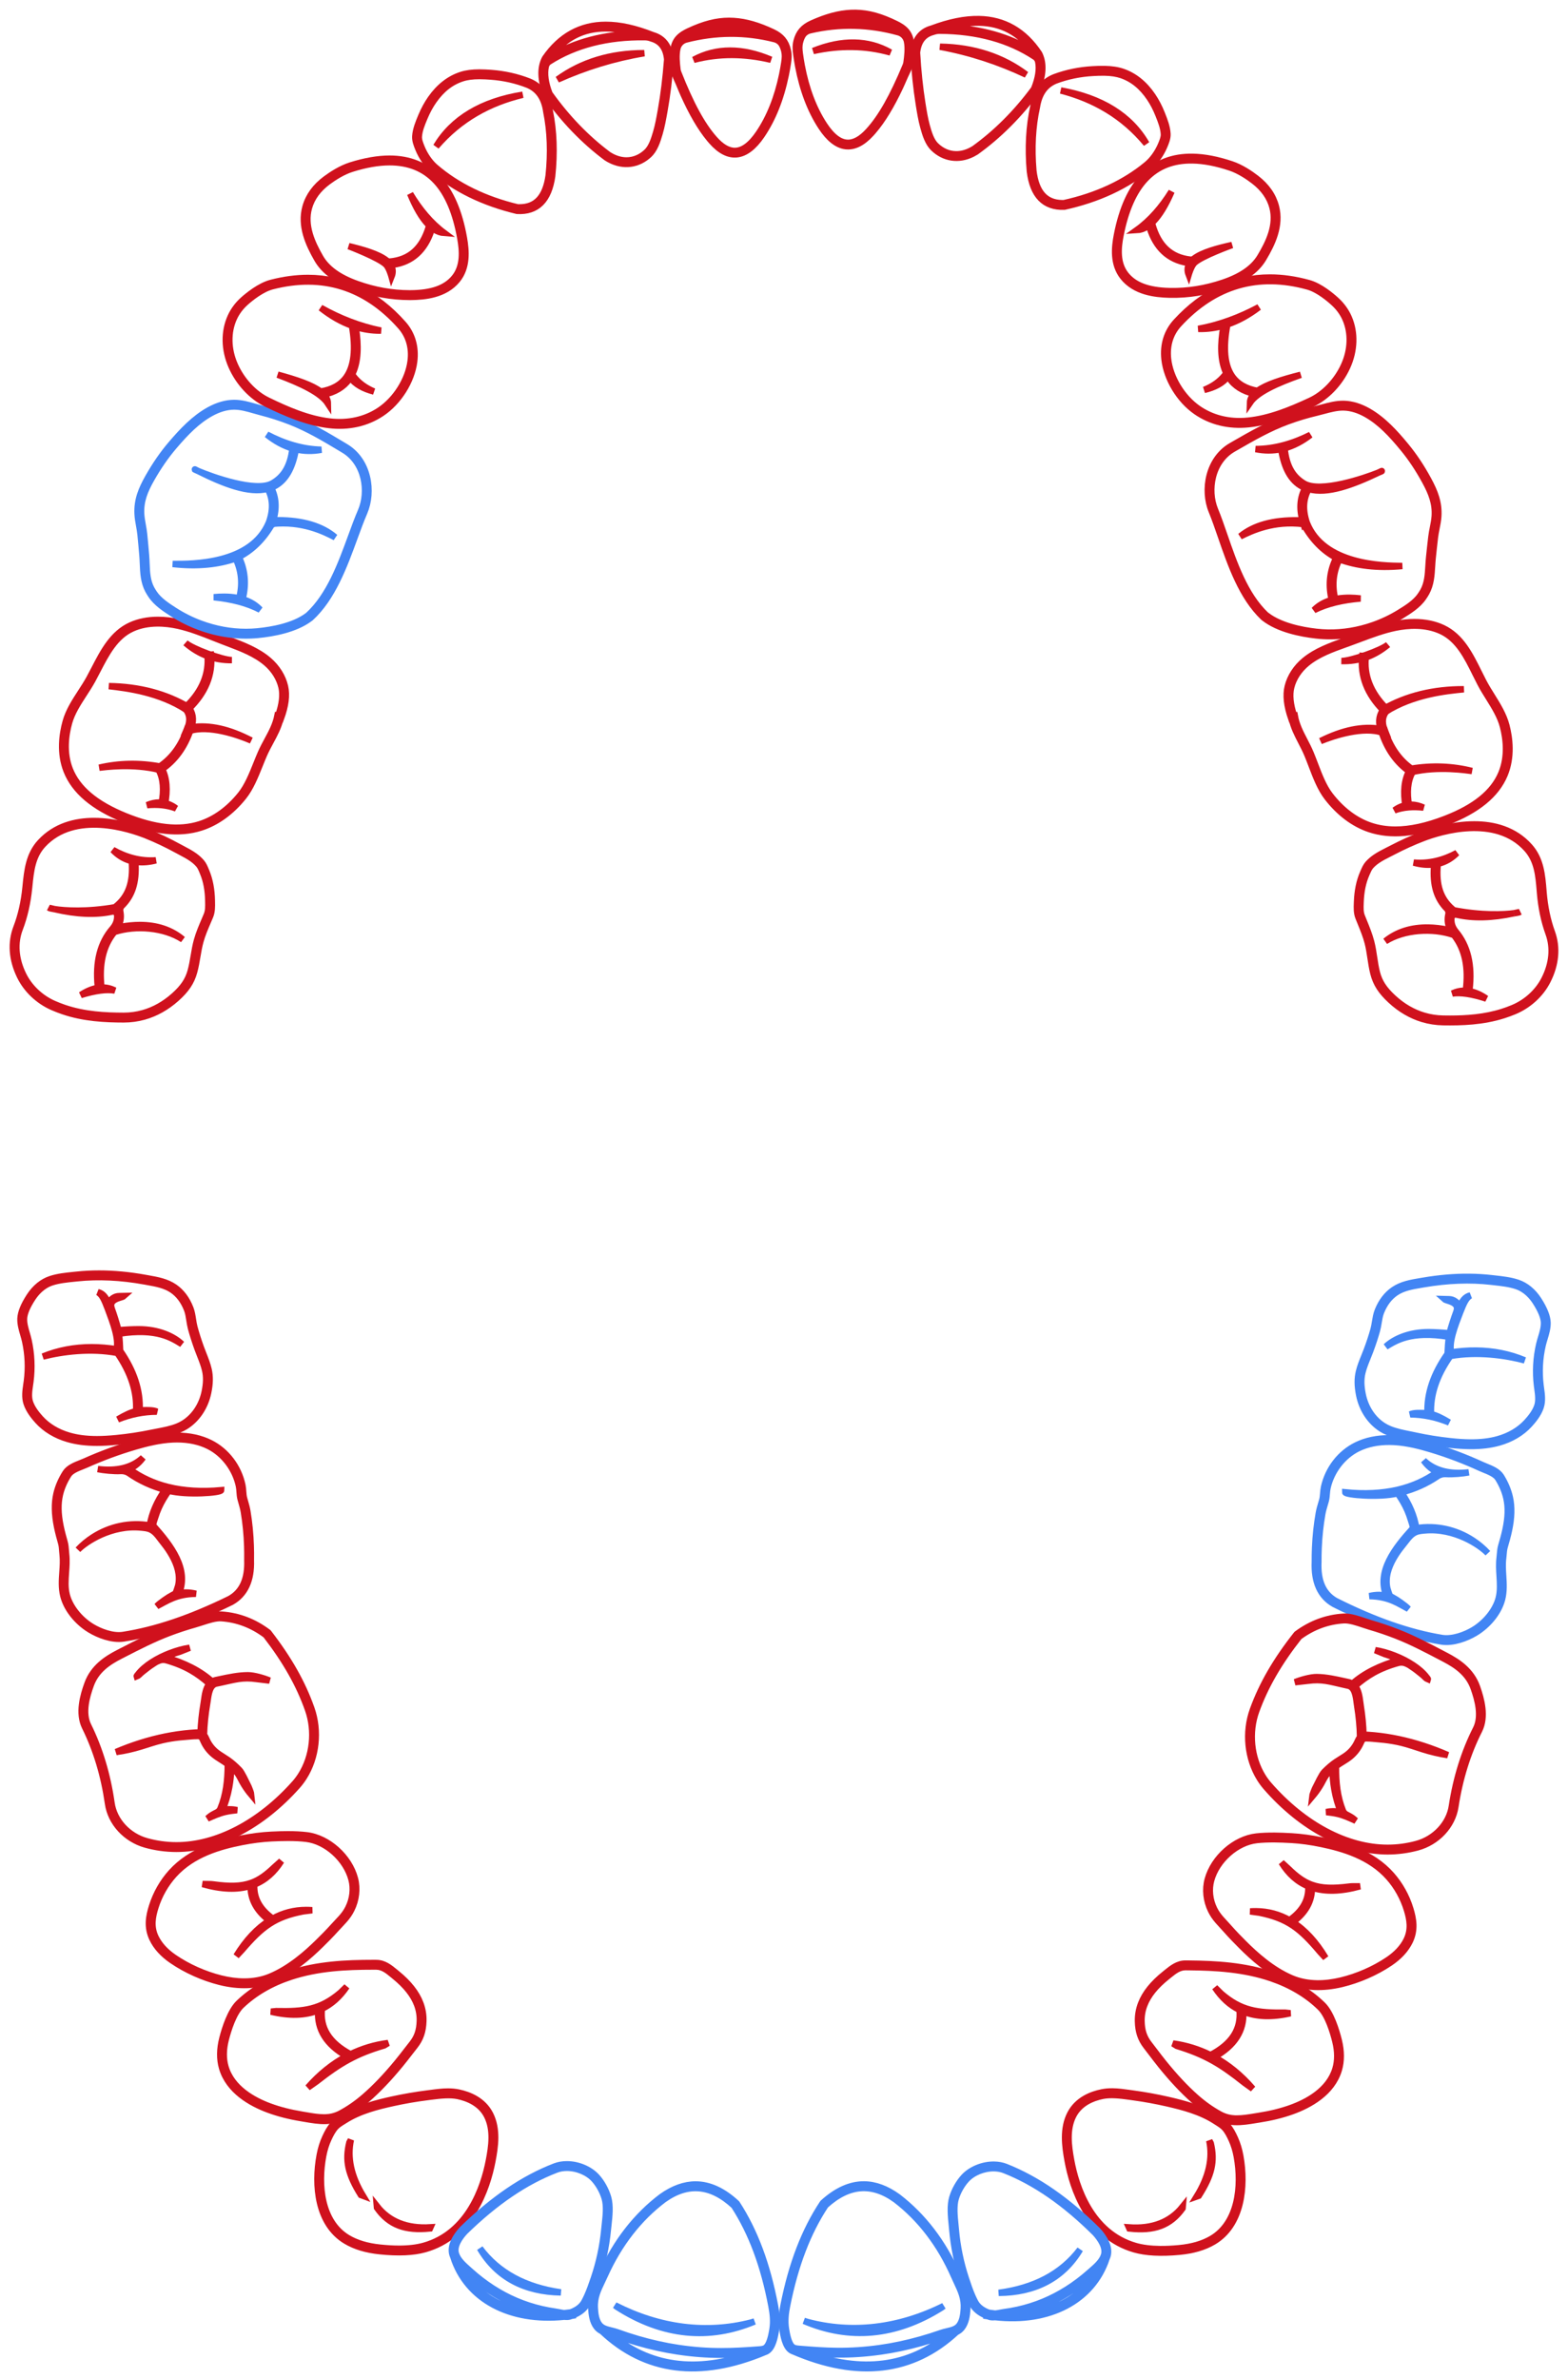 <?xml version="1.0" encoding="UTF-8"?> <svg xmlns="http://www.w3.org/2000/svg" width="122" height="185" viewBox="0 0 122 185" fill="none"> <path d="M120.134 102.855C120.144 103.24 120.027 103.627 119.914 104.001C119.86 104.179 119.804 104.363 119.762 104.547C119.519 105.6 119.461 106.677 119.59 107.746C119.601 107.831 119.612 107.917 119.625 108.005C119.687 108.462 119.752 108.935 119.608 109.353C119.436 109.853 119.058 110.302 118.788 110.597C118.228 111.208 117.455 111.665 116.555 111.918C115.908 112.099 115.192 112.183 114.366 112.175C113.912 112.171 113.43 112.14 112.85 112.077C111.929 111.979 111.026 111.833 110.165 111.647C110.011 111.613 109.855 111.582 109.696 111.55C109.147 111.441 108.58 111.327 108.088 111.118C107.93 111.051 107.776 110.971 107.63 110.879C106.811 110.361 106.223 109.462 106.016 108.411C105.886 107.748 105.88 107.233 105.997 106.742C106.092 106.346 106.25 105.958 106.402 105.582C106.472 105.412 106.541 105.241 106.605 105.069C106.819 104.494 106.992 103.969 107.132 103.465C107.187 103.268 107.222 103.054 107.257 102.848C107.302 102.572 107.35 102.286 107.443 102.05L107.457 102.014C107.717 101.363 108.099 100.863 108.592 100.527C109.164 100.136 109.871 100.018 110.555 99.903L110.759 99.868C112.612 99.55 114.387 99.482 116.02 99.67L116.263 99.697C116.848 99.762 117.452 99.829 117.992 100.009C118.728 100.255 119.209 100.816 119.482 101.244C119.904 101.902 120.123 102.444 120.134 102.855ZM120.405 102.848C120.392 102.387 120.159 101.799 119.711 101.098C119.284 100.432 118.72 99.967 118.077 99.752C117.511 99.563 116.892 99.495 116.293 99.428L116.051 99.401C115.49 99.337 114.908 99.301 114.321 99.296C113.171 99.284 111.957 99.388 110.713 99.602L110.51 99.636C109.798 99.755 109.061 99.879 108.439 100.303C107.902 100.67 107.487 101.212 107.205 101.913L107.191 101.951C107.087 102.214 107.038 102.514 106.99 102.803C106.955 103.012 106.923 103.209 106.872 103.392C106.733 103.889 106.563 104.407 106.351 104.975C106.288 105.144 106.22 105.312 106.151 105.481C105.995 105.865 105.833 106.263 105.734 106.679C105.608 107.21 105.613 107.761 105.751 108.464C105.972 109.587 106.604 110.55 107.486 111.108C107.644 111.207 107.811 111.295 107.982 111.367C108.5 111.587 109.081 111.703 109.643 111.816C109.8 111.847 109.955 111.878 110.107 111.911C110.978 112.1 111.891 112.247 112.821 112.347C113.41 112.41 113.9 112.441 114.364 112.446C115.215 112.454 115.956 112.366 116.628 112.178C117.577 111.912 118.393 111.429 118.988 110.779C119.274 110.467 119.676 109.989 119.864 109.441C120.029 108.962 119.96 108.456 119.893 107.968C119.881 107.882 119.869 107.797 119.859 107.713C119.734 106.675 119.789 105.63 120.025 104.608C120.066 104.433 120.12 104.253 120.173 104.079C120.292 103.685 120.416 103.276 120.405 102.848Z" fill="#4285F4" stroke="#4285F4" stroke-width="0.5"></path> <path d="M112.844 105.449C111.763 106.991 111.272 108.47 111.342 109.965C111.737 110.06 112.131 110.24 112.758 110.618C111.773 110.212 110.765 109.999 109.732 109.986C110.004 109.853 110.522 109.884 110.723 109.886C110.839 109.887 110.955 109.898 111.07 109.914C111.014 108.374 111.523 106.855 112.632 105.278C112.65 104.838 112.68 104.387 112.736 103.954C109.766 103.456 108.586 104.269 107.832 104.718C108.475 104.115 109.651 103.58 111.2 103.595C111.675 103.6 112.2 103.631 112.774 103.686C112.952 103.047 113.134 102.499 113.309 102.026C113.373 101.853 113.403 101.662 113.296 101.51C113.06 101.172 112.494 101.149 112.344 101.006C112.35 101.006 112.728 101.032 112.733 101.032C113.099 101.036 113.383 101.262 113.59 101.601C113.75 101.196 113.984 100.832 114.403 100.741C114.088 100.921 113.911 101.272 113.604 102.065C113.207 103.09 112.704 104.39 112.908 105.167C113.57 105.068 114.216 105.02 114.844 105.026C116.195 105.039 117.463 105.293 118.632 105.787C117.169 105.394 114.942 105.072 112.844 105.449Z" fill="#4285F4" stroke="#4285F4" stroke-width="0.5"></path> <path d="M117.138 118.965C117.045 119.399 116.921 119.831 116.812 120.202C116.746 120.427 116.728 120.646 116.71 120.858C116.703 120.953 116.695 121.049 116.683 121.147C116.624 121.616 116.653 122.092 116.682 122.551C116.719 123.157 116.754 123.729 116.607 124.297C116.386 125.147 115.709 126.04 114.839 126.628C114.3 126.992 113.368 127.414 112.514 127.405C112.402 127.404 112.294 127.395 112.193 127.379C109.653 126.958 106.945 126.014 103.914 124.492C102.95 123.939 102.51 122.95 102.575 121.471C102.573 121.097 102.579 120.73 102.595 120.371C102.633 119.462 102.729 118.569 102.88 117.718C102.925 117.464 102.994 117.232 103.067 116.987C103.092 116.903 103.117 116.818 103.142 116.731C103.196 116.542 103.212 116.345 103.228 116.155C103.241 115.998 103.253 115.85 103.285 115.707C103.576 114.388 104.484 113.211 105.654 112.635C106.368 112.284 107.204 112.111 108.139 112.12C108.251 112.121 108.363 112.124 108.475 112.131C109.524 112.189 110.56 112.469 111.345 112.706C112.648 113.099 113.938 113.587 115.179 114.156C115.28 114.202 115.391 114.248 115.506 114.294C115.907 114.457 116.361 114.642 116.559 114.959C116.874 115.463 117.093 115.984 117.209 116.506C117.368 117.216 117.345 117.997 117.138 118.965ZM117.474 116.447C117.35 115.895 117.12 115.346 116.789 114.816C116.544 114.425 116.047 114.222 115.609 114.044C115.497 113.998 115.39 113.955 115.292 113.91C114.04 113.335 112.738 112.843 111.424 112.447C110.624 112.205 109.568 111.921 108.49 111.861C108.374 111.854 108.258 111.85 108.141 111.849C107.164 111.84 106.287 112.022 105.535 112.392C104.273 113.013 103.333 114.23 103.02 115.648C102.985 115.809 102.971 115.973 102.958 116.132C102.943 116.318 102.928 116.493 102.882 116.658C102.858 116.743 102.832 116.826 102.808 116.909C102.736 117.152 102.661 117.402 102.614 117.67C102.461 118.534 102.363 119.438 102.324 120.359C102.308 120.722 102.302 121.095 102.304 121.465C102.236 123.026 102.734 124.127 103.785 124.731C106.848 126.268 109.581 127.221 112.148 127.646C112.263 127.665 112.385 127.675 112.512 127.676C113.427 127.685 114.419 127.238 114.991 126.852C115.926 126.22 116.629 125.29 116.869 124.365C117.027 123.755 116.989 123.135 116.952 122.534C116.924 122.087 116.895 121.625 116.951 121.181C116.964 121.079 116.972 120.979 116.98 120.881C116.997 120.673 117.014 120.476 117.072 120.278C117.182 119.903 117.307 119.465 117.402 119.021C117.616 118.028 117.639 117.186 117.474 116.447Z" fill="#4285F4" stroke="#4285F4" stroke-width="0.5"></path> <path d="M110.868 119.011C110.619 119.033 110.364 119.049 110.137 119.153C109.825 119.295 109.601 119.563 109.399 119.831C109.187 120.114 108.951 120.382 108.751 120.672C108.305 121.321 107.917 122.07 107.885 122.873C107.876 123.084 107.894 123.296 107.939 123.502C107.951 123.557 108.128 124.131 108.162 124.116C108.162 124.116 108.399 124.258 108.46 124.285C108.597 124.347 109.374 124.874 109.578 125.109C108.842 124.726 108.091 124.148 106.552 124.12C106.816 124.057 107.074 124.028 107.325 124.03C107.508 124.032 107.687 124.054 107.863 124.09C107.118 122.205 108.514 120.405 109.925 118.854C109.986 118.787 109.794 118.263 109.767 118.173C109.696 117.929 109.608 117.69 109.507 117.457C109.302 116.986 109.038 116.55 108.748 116.127C107.325 116.481 104.669 116.243 104.668 116.05C106.173 116.201 107.556 116.132 108.777 115.845C109.909 115.578 110.938 115.114 111.842 114.468C111.428 114.287 111.071 113.993 110.772 113.571C111.641 114.394 112.835 114.66 114.281 114.497C113.831 114.585 113.024 114.661 112.494 114.626C112.264 114.611 112.033 114.67 111.842 114.8C110.999 115.373 110.055 115.795 109.028 116.059C109.656 116.967 110.04 117.88 110.197 118.838C111.738 118.599 113.283 118.935 114.593 119.793C115.022 120.074 115.418 120.407 115.764 120.785C115.174 120.161 113.178 118.804 110.868 119.011Z" fill="#4285F4" stroke="#4285F4" stroke-width="0.5"></path> <path d="M107.967 143.696C108.723 143.696 109.479 143.596 110.213 143.398C111.651 143.011 112.758 141.83 112.966 140.459C113.301 138.261 113.932 136.237 114.842 134.443C115.338 133.465 114.979 132.173 114.666 131.286C114.25 130.108 113.323 129.49 112.383 128.998L112.138 128.869C111.007 128.276 109.838 127.663 108.647 127.197C107.972 126.933 107.277 126.697 106.581 126.495C106.431 126.451 106.264 126.395 106.089 126.336C105.581 126.165 105.001 125.973 104.559 125.995C103.306 126.068 102.136 126.5 101.081 127.277C99.506 129.276 98.445 131.11 97.742 133.047C97.135 134.719 97.329 136.678 98.25 138.159C98.391 138.387 98.551 138.603 98.723 138.8C101.438 141.912 104.807 143.696 107.967 143.696ZM104.639 125.722C105.113 125.722 105.677 125.912 106.175 126.08C106.347 126.137 106.51 126.192 106.657 126.235C107.36 126.439 108.063 126.678 108.746 126.945C109.951 127.417 111.126 128.033 112.263 128.63L112.508 128.758C113.45 129.252 114.473 129.927 114.921 131.196C115.251 132.129 115.627 133.495 115.083 134.565C114.187 136.333 113.564 138.33 113.234 140.5C113.009 141.975 111.823 143.245 110.283 143.66C109.526 143.863 108.747 143.967 107.967 143.967C104.729 143.967 101.285 142.148 98.519 138.978C98.337 138.77 98.169 138.542 98.02 138.302C97.057 136.752 96.852 134.703 97.487 132.954C98.202 130.985 99.28 129.123 100.88 127.096L100.905 127.071C102.007 126.255 103.231 125.802 104.543 125.725C104.575 125.723 104.606 125.722 104.639 125.722Z" fill="#D0111D" stroke="#D0111D" stroke-width="0.5"></path> <path d="M108.791 129.314C107.282 129.73 106.339 130.322 105.435 131.113C105.71 131.444 105.78 131.973 105.835 132.394C105.847 132.487 105.858 132.575 105.871 132.653C105.994 133.406 106.066 134.173 106.09 134.934C106.168 134.913 106.248 134.906 106.32 134.907C106.368 134.908 106.411 134.91 106.45 134.913C107.084 134.956 107.715 135.034 108.341 135.149C108.989 135.267 109.631 135.422 110.262 135.61C110.918 135.804 111.563 136.034 112.196 136.293C112.351 136.357 112.503 136.428 112.659 136.489C112.501 136.451 112.333 136.435 112.172 136.404C112.007 136.372 111.843 136.338 111.679 136.299C111.351 136.223 111.027 136.134 110.706 136.032C110.168 135.862 109.64 135.671 109.092 135.535C108.631 135.421 108.162 135.342 107.689 135.288C107.494 135.266 107.298 135.248 107.102 135.232C106.881 135.213 106.655 135.185 106.432 135.183C106.299 135.175 106.173 135.171 106.084 135.224C105.988 135.281 105.931 135.404 105.872 135.535L105.85 135.583C105.666 135.979 105.389 136.335 105.049 136.61C104.86 136.764 104.653 136.891 104.453 137.015C104.281 137.121 104.11 137.227 103.948 137.35C103.934 138.603 104.056 139.742 104.488 140.812C104.54 140.942 104.641 141.045 104.766 141.109C104.897 141.175 105.026 141.242 105.15 141.32C105.274 141.398 105.379 141.495 105.489 141.591C105.044 141.387 104.596 141.181 104.12 141.064C103.818 140.99 103.507 140.952 103.198 140.915C103.401 140.864 103.605 140.854 103.814 140.856C103.986 140.857 104.162 140.889 104.336 140.938C104.311 140.931 104.265 140.759 104.254 140.73C104.227 140.658 104.201 140.585 104.175 140.511C104.124 140.364 104.076 140.216 104.033 140.066C103.946 139.763 103.875 139.456 103.821 139.146C103.776 138.89 103.742 138.633 103.718 138.374C103.707 138.245 103.697 138.115 103.691 137.985C103.687 137.919 103.685 137.854 103.683 137.788C103.681 137.725 103.691 137.646 103.675 137.585C103.596 137.618 103.517 137.701 103.454 137.759C103.381 137.825 103.312 137.895 103.249 137.97C103.052 138.199 102.942 138.463 102.794 138.721C102.636 138.997 102.458 139.26 102.261 139.509C102.21 139.574 102.157 139.637 102.104 139.7C102.121 139.549 102.19 139.401 102.244 139.257C102.285 139.149 102.33 139.044 102.387 138.943C102.472 138.795 102.572 138.56 102.683 138.357C102.817 138.11 102.934 137.897 103.041 137.789C103.363 137.465 103.65 137.22 103.945 137.018C104.065 136.937 104.188 136.861 104.311 136.785C104.513 136.66 104.703 136.543 104.879 136.4C105.187 136.15 105.438 135.828 105.605 135.469L105.626 135.423C105.68 135.305 105.739 135.176 105.838 135.076L105.824 135.076C105.806 134.283 105.732 133.482 105.604 132.697C105.591 132.616 105.579 132.525 105.566 132.428C105.495 131.879 105.406 131.196 104.899 131.086L104.579 131.015C103.462 130.767 102.877 130.551 101.739 130.706L100.761 130.815C101.186 130.637 101.973 130.414 102.445 130.418C103.176 130.425 103.935 130.595 104.638 130.751L104.956 130.821C105.06 130.844 105.149 130.883 105.229 130.933C106.153 130.114 107.366 129.507 108.919 129.077C108.489 128.893 108.283 128.797 107.739 128.627L107.001 128.324C107.518 128.407 108.024 128.557 108.51 128.748C109.014 128.946 109.503 129.191 109.954 129.491C110.353 129.757 110.734 130.07 111.02 130.458C111.041 130.486 111.112 130.561 111.101 130.593C110.97 130.543 110.859 130.407 110.756 130.312C110.626 130.193 110.513 130.118 110.398 130.021C110.168 129.828 109.925 129.665 109.674 129.499C109.591 129.445 109.465 129.384 109.34 129.336C109.165 129.27 108.971 129.264 108.791 129.314Z" fill="#D0111D" stroke="#D0111D" stroke-width="0.5"></path> <path d="M109.44 150.856C109.153 151.442 108.664 151.97 107.984 152.425C106.914 153.143 105.62 153.708 104.341 154.016C103.704 154.169 103.085 154.244 102.503 154.239C101.777 154.232 101.104 154.099 100.503 153.845C98.939 153.181 97.629 151.977 96.78 151.13C96.444 150.794 96.004 150.347 95.582 149.867C95.493 149.765 95.399 149.665 95.305 149.563C95.088 149.33 94.863 149.088 94.688 148.828C94.605 148.706 94.529 148.575 94.463 148.44C94.122 147.741 94.037 146.932 94.233 146.22C94.667 144.634 96.227 143.258 97.784 143.088C98.203 143.042 98.666 143.023 99.204 143.028C99.572 143.031 99.965 143.046 100.477 143.075C101.209 143.117 101.996 143.224 102.817 143.395C104.497 143.744 106.61 144.353 108.052 145.979C108.696 146.704 109.187 147.586 109.472 148.528C109.692 149.252 109.839 150.035 109.44 150.856ZM109.732 148.449C109.435 147.47 108.924 146.554 108.255 145.799C106.76 144.114 104.593 143.488 102.872 143.13C102.038 142.957 101.238 142.847 100.493 142.805C99.976 142.775 99.579 142.761 99.206 142.757C98.658 142.752 98.184 142.772 97.755 142.819C96.095 143 94.433 144.463 93.972 146.148C93.759 146.923 93.85 147.801 94.22 148.559C94.292 148.705 94.374 148.847 94.463 148.98C94.65 149.257 94.882 149.506 95.107 149.748C95.199 149.847 95.291 149.946 95.379 150.046C95.806 150.531 96.25 150.982 96.589 151.321C97.454 152.185 98.79 153.412 100.398 154.094C101.533 154.575 102.915 154.638 104.405 154.279C105.714 153.964 107.038 153.385 108.135 152.65C108.855 152.168 109.375 151.604 109.683 150.974C110.124 150.07 109.967 149.226 109.732 148.449Z" fill="#D0111D" stroke="#D0111D" stroke-width="0.5"></path> <path d="M102.075 146.789C102.088 147.837 101.588 148.739 100.586 149.478C101.536 150.083 102.39 151.009 103.139 152.256L102.707 151.784C101.165 149.954 100.188 149.183 97.98 148.736L97.273 148.64C97.429 148.629 97.584 148.625 97.736 148.626C98.666 148.635 99.533 148.869 100.334 149.323C101.367 148.596 101.846 147.732 101.796 146.69C100.952 146.344 100.261 145.727 99.713 144.838L100.255 145.333C100.86 145.925 101.396 146.317 101.998 146.547C101.998 146.547 102.064 146.561 102.065 146.571C102.834 146.848 103.718 146.869 104.997 146.706C105.078 146.696 105.162 146.69 105.244 146.69L105.816 146.687C104.344 147.094 103.104 147.126 102.075 146.789Z" fill="#D0111D" stroke="#D0111D" stroke-width="0.5"></path> <path d="M97.622 164.595L97.912 164.548C98.85 164.403 99.672 164.201 100.428 163.931C101.739 163.461 103.407 162.552 103.906 160.888C104.097 160.251 104.094 159.525 103.897 158.73C103.717 158.003 103.325 156.696 102.72 156.106C101.707 155.117 100.426 154.354 98.914 153.838C96.782 153.111 94.569 152.992 92.495 152.972H92.495L92.238 152.97C91.731 152.968 91.342 153.283 90.929 153.616L90.808 153.714C89.91 154.431 89.331 155.149 89.037 155.911C88.879 156.317 88.805 156.743 88.814 157.175C88.83 157.921 89.002 158.438 89.405 158.958C89.547 159.14 89.686 159.324 89.826 159.508C90.059 159.815 90.291 160.121 90.534 160.421C91.405 161.499 92.226 162.375 93.044 163.1C93.635 163.624 94.245 164.056 94.907 164.421C95.103 164.529 95.321 164.614 95.555 164.672C95.712 164.711 95.887 164.735 96.075 164.743C96.116 164.745 96.158 164.746 96.199 164.746C96.668 164.751 97.153 164.672 97.622 164.595ZM99.001 153.582C100.552 154.111 101.867 154.895 102.909 155.912C103.562 156.549 103.973 157.91 104.16 158.664C104.368 159.508 104.37 160.282 104.165 160.966C103.634 162.738 101.889 163.695 100.519 164.186C99.748 164.462 98.908 164.668 97.953 164.816L97.666 164.862C97.166 164.944 96.593 165.038 96.064 165.013C95.857 165.005 95.664 164.978 95.49 164.935C95.233 164.871 94.993 164.778 94.776 164.658C94.096 164.283 93.471 163.84 92.865 163.303C92.035 162.568 91.204 161.681 90.323 160.591C90.079 160.289 89.845 159.98 89.61 159.671C89.471 159.488 89.332 159.305 89.191 159.124C88.755 158.561 88.561 157.98 88.543 157.181C88.533 156.713 88.614 156.253 88.784 155.813C89.096 155.006 89.703 154.25 90.639 153.503L90.759 153.406C91.19 153.057 91.636 152.696 92.24 152.7L92.498 152.702C92.498 152.702 92.498 152.702 92.498 152.702C94.594 152.722 96.833 152.842 99.001 153.582Z" fill="#D0111D" stroke="#D0111D" stroke-width="0.5"></path> <path d="M96.728 156.427C96.817 157.902 96.058 159.09 94.47 159.964C95.565 160.559 96.57 161.382 97.475 162.432L96.836 161.974C94.991 160.504 93.783 159.774 91.569 159.099L91.267 158.911C92.296 159.054 93.27 159.356 94.183 159.812C95.852 158.946 96.593 157.795 96.444 156.3C95.697 155.933 95.061 155.355 94.531 154.555L95.008 155.029C96.561 156.371 97.834 156.539 100.001 156.515L100.399 156.558C98.966 156.885 97.75 156.841 96.728 156.427Z" fill="#D0111D" stroke="#D0111D" stroke-width="0.5"></path> <path d="M91.733 174.833C92.755 174.737 93.584 174.496 94.268 174.096C96.347 172.879 96.647 170.005 96.235 167.721C96.147 167.233 96.016 166.801 95.836 166.401C95.694 166.087 95.518 165.731 95.282 165.471C95.132 165.304 94.91 165.164 94.695 165.028L94.561 164.943C93.413 164.199 92.031 163.843 90.826 163.566C89.945 163.365 89.041 163.2 88.14 163.078L87.867 163.04C87.162 162.94 86.4 162.859 85.802 162.977C85.038 163.129 84.021 163.517 83.511 164.508C82.959 165.581 83.133 166.868 83.339 167.991C83.717 170.048 84.869 173.649 88.335 174.656C88.87 174.811 89.52 174.893 90.268 174.901C90.716 174.905 91.209 174.882 91.733 174.833ZM87.905 162.772L88.176 162.81C89.085 162.933 89.997 163.099 90.887 163.303C92.114 163.584 93.523 163.948 94.708 164.716L94.839 164.799C95.059 164.938 95.308 165.095 95.483 165.289C95.743 165.577 95.932 165.957 96.083 166.29C96.273 166.71 96.41 167.162 96.502 167.672C96.93 170.047 96.604 173.042 94.405 174.33C93.686 174.75 92.821 175.003 91.759 175.102C90.322 175.237 89.148 175.174 88.26 174.916C84.654 173.869 83.462 170.158 83.073 168.04C82.859 166.874 82.679 165.533 83.271 164.384C83.83 163.298 84.927 162.875 85.749 162.712C86.001 162.661 86.268 162.638 86.565 162.641C87.015 162.646 87.467 162.71 87.905 162.772Z" fill="#D0111D" stroke="#D0111D" stroke-width="0.5"></path> <path d="M92.021 171.603C91.069 172.792 89.67 173.345 87.838 173.214L87.875 173.296C89.809 173.508 91.045 173.07 92.01 171.728L92.021 171.603Z" fill="#D0111D" stroke="#D0111D" stroke-width="0.5"></path> <path d="M94.205 166.674L94.092 166.464C94.374 167.841 94.064 169.268 93.115 170.806L93.27 170.751C94.293 169.149 94.537 168.079 94.205 166.674Z" fill="#D0111D" stroke="#D0111D" stroke-width="0.5"></path> <path d="M85.906 175.362C85.755 175.857 85.306 176.248 84.909 176.593L84.76 176.723C83.66 177.696 82.461 178.456 81.198 178.981C80.55 179.251 79.871 179.464 79.18 179.617C78.831 179.694 78.47 179.758 78.108 179.805C78.032 179.816 77.941 179.833 77.841 179.852C77.711 179.877 77.569 179.903 77.436 179.917C77.265 179.898 77.094 179.877 76.921 179.85C76.423 179.662 76.073 179.389 75.881 179.034C75.807 178.895 75.733 178.742 75.661 178.581C75.466 178.141 75.308 177.671 75.149 177.188C74.744 175.959 74.481 174.681 74.368 173.391C74.358 173.272 74.345 173.148 74.332 173.019C74.263 172.329 74.184 171.547 74.36 170.961C74.522 170.42 74.84 169.861 75.21 169.466C75.705 168.937 76.536 168.6 77.328 168.607C77.63 168.61 77.911 168.662 78.163 168.762C80.555 169.709 82.863 171.308 85.22 173.649C85.628 174.103 86.084 174.773 85.906 175.362ZM78.673 179.993C78.864 179.959 79.053 179.923 79.238 179.882C79.945 179.726 80.639 179.507 81.302 179.231C82.593 178.694 83.817 177.919 84.939 176.926L85.087 176.798C85.197 176.702 85.311 176.602 85.422 176.498C84.232 178.743 81.757 180.015 78.673 179.993ZM85.416 173.463C83.027 171.089 80.689 169.471 78.262 168.51C77.98 168.398 77.666 168.34 77.331 168.337C76.467 168.328 75.556 168.699 75.012 169.281C74.615 169.706 74.275 170.305 74.101 170.883C73.909 171.521 73.991 172.331 74.063 173.046C74.076 173.174 74.088 173.297 74.099 173.414C74.213 174.725 74.48 176.024 74.892 177.273C75.053 177.763 75.214 178.239 75.414 178.691C75.488 178.858 75.565 179.017 75.643 179.162C75.861 179.566 76.244 179.876 76.782 180.088L76.779 180.105C76.806 180.109 76.832 180.111 76.858 180.115C76.906 180.133 76.952 180.151 77.002 180.166C77.111 180.201 77.261 180.203 77.422 180.188C81.643 180.662 85.012 178.911 86.099 175.614L86.098 175.614C86.123 175.557 86.146 175.5 86.165 175.44C86.379 174.731 85.876 173.973 85.416 173.463Z" fill="#4285F4" stroke="#4285F4" stroke-width="0.5"></path> <path d="M77.707 178.302C80.456 177.935 82.583 176.838 84.037 174.929C82.677 177.199 80.508 178.28 77.707 178.302Z" fill="#4285F4" stroke="#4285F4" stroke-width="0.5"></path> <path d="M74.991 179.536C74.964 179.989 74.899 180.499 74.624 180.849C74.406 181.128 74.062 181.208 73.698 181.293C73.546 181.328 73.389 181.365 73.24 181.417C72.702 181.606 72.156 181.778 71.619 181.929C70.537 182.233 69.474 182.458 68.458 182.599C67.297 182.76 66.232 182.83 65.107 182.82C64.189 182.811 63.311 182.751 62.194 182.657C62.016 182.642 61.833 182.627 61.696 182.537C61.351 182.31 61.218 181.519 61.154 181.139C61.041 180.461 61.134 179.822 61.241 179.286C61.867 176.138 62.844 173.589 64.23 171.494C66.034 169.856 67.844 169.713 69.701 171.061C71.624 172.538 73.151 174.538 74.235 177.005C74.305 177.164 74.377 177.317 74.447 177.467C74.765 178.146 75.04 178.732 74.991 179.536ZM62.769 182.975C63.62 183.041 64.349 183.083 65.105 183.09C66.243 183.101 67.321 183.03 68.496 182.867C69.523 182.724 70.598 182.496 71.692 182.19C72.235 182.037 72.787 181.863 73.33 181.673C73.465 181.625 73.608 181.591 73.76 181.556C73.76 181.556 73.76 181.556 73.76 181.556C70.742 184.079 67.052 184.559 62.769 182.975ZM74.692 177.352C74.623 177.205 74.552 177.053 74.483 176.896C73.38 174.387 71.826 172.351 69.863 170.845C68.984 170.207 68.103 169.88 67.24 169.872C66.168 169.861 65.09 170.344 64.036 171.305L64.014 171.331C62.603 173.458 61.61 176.043 60.975 179.233C60.864 179.793 60.766 180.463 60.887 181.183C60.963 181.633 61.103 182.471 61.547 182.763C61.602 182.799 61.659 182.825 61.718 182.846L61.718 182.846C66.738 185.01 71.008 184.507 74.409 181.352C74.568 181.275 74.716 181.171 74.837 181.016C75.158 180.607 75.232 180.047 75.261 179.553C75.314 178.68 75.012 178.035 74.692 177.352Z" fill="#4285F4" stroke="#4285F4" stroke-width="0.5"></path> <path d="M62.551 180.48L62.821 180.566C66.278 181.488 69.907 181.07 73.423 179.324L73.264 179.443C69.655 181.714 66.035 181.976 62.551 180.48Z" fill="#4285F4" stroke="#4285F4" stroke-width="0.5"></path> <path d="M2.533 100.94C2.811 100.515 3.297 99.958 4.035 99.72C4.577 99.545 5.182 99.483 5.767 99.424L6.011 99.399C7.645 99.227 9.419 99.311 11.269 99.648L11.473 99.685C12.155 99.806 12.861 99.931 13.43 100.327C13.919 100.668 14.296 101.172 14.551 101.825L14.565 101.861C14.655 102.099 14.7 102.384 14.743 102.661C14.775 102.868 14.809 103.082 14.861 103.279C14.997 103.785 15.164 104.311 15.373 104.888C15.436 105.061 15.504 105.232 15.571 105.403C15.72 105.78 15.874 106.17 15.965 106.567C16.077 107.059 16.067 107.574 15.93 108.236C15.713 109.284 15.116 110.178 14.293 110.688C14.146 110.779 13.992 110.858 13.833 110.923C13.338 111.127 12.77 111.235 12.22 111.34C12.062 111.37 11.905 111.4 11.751 111.431C10.888 111.61 9.983 111.747 9.062 111.837C8.481 111.893 7.999 111.92 7.545 111.92C6.719 111.92 6.004 111.829 5.359 111.641C4.46 111.38 3.692 110.916 3.138 110.299C2.871 110.002 2.497 109.55 2.33 109.048C2.19 108.628 2.259 108.156 2.326 107.699C2.339 107.612 2.352 107.526 2.363 107.441C2.502 106.373 2.455 105.296 2.222 104.24C2.182 104.056 2.128 103.872 2.076 103.693C1.966 103.317 1.852 102.929 1.866 102.545C1.881 102.134 2.105 101.595 2.533 100.94ZM1.816 103.769C1.867 103.943 1.919 104.123 1.958 104.298C2.184 105.324 2.23 106.369 2.094 107.406C2.084 107.489 2.071 107.574 2.058 107.66C1.987 108.148 1.913 108.652 2.073 109.133C2.256 109.683 2.653 110.165 2.936 110.48C3.525 111.135 4.336 111.626 5.283 111.901C5.954 112.096 6.693 112.191 7.545 112.191C8.008 112.191 8.499 112.164 9.089 112.106C10.019 112.015 10.933 111.877 11.806 111.697C11.958 111.665 12.114 111.635 12.271 111.605C12.834 111.499 13.416 111.388 13.936 111.173C14.108 111.102 14.276 111.016 14.435 110.918C15.322 110.369 15.963 109.411 16.195 108.291C16.34 107.589 16.35 107.039 16.229 106.507C16.134 106.09 15.976 105.69 15.823 105.304C15.756 105.135 15.69 104.966 15.628 104.796C15.422 104.226 15.257 103.707 15.123 103.208C15.074 103.026 15.043 102.828 15.01 102.619C14.965 102.329 14.918 102.029 14.818 101.765L14.803 101.727C14.529 101.023 14.119 100.477 13.585 100.105C12.967 99.675 12.231 99.544 11.52 99.418L11.318 99.382C10.076 99.156 8.863 99.041 7.713 99.041C7.125 99.041 6.543 99.071 5.982 99.13L5.739 99.155C5.14 99.216 4.521 99.278 3.952 99.462C3.308 99.67 2.739 100.13 2.306 100.792C1.851 101.488 1.612 102.075 1.596 102.535C1.58 102.963 1.7 103.373 1.816 103.769Z" fill="#D0111D" stroke="#D0111D" stroke-width="0.5"></path> <path d="M9.13 105.209C10.197 106.761 10.674 108.245 10.59 109.738C10.194 109.829 9.798 110.006 9.167 110.378C10.156 109.982 11.166 109.778 12.199 109.775C11.928 109.639 11.41 109.665 11.209 109.665C11.093 109.665 10.977 109.675 10.862 109.69C10.932 108.151 10.439 106.627 9.344 105.039C9.33 104.599 9.305 104.148 9.253 103.715C12.227 103.245 13.4 104.069 14.15 104.525C13.513 103.916 12.341 103.37 10.792 103.37C10.318 103.37 9.792 103.396 9.217 103.446C9.046 102.805 8.869 102.256 8.698 101.782C8.636 101.607 8.608 101.416 8.716 101.266C8.956 100.93 9.522 100.912 9.673 100.77C9.668 100.77 9.289 100.792 9.284 100.792C8.917 100.792 8.631 101.016 8.422 101.354C8.265 100.947 8.035 100.58 7.617 100.486C7.931 100.668 8.104 101.022 8.403 101.817C8.79 102.845 9.281 104.151 9.069 104.925C8.408 104.821 7.763 104.766 7.135 104.766C5.784 104.766 4.514 105.008 3.34 105.491C4.807 105.112 7.036 104.812 9.13 105.209Z" fill="#D0111D" stroke="#D0111D" stroke-width="0.5"></path> <path d="M4.66 116.223C4.782 115.702 5.005 115.184 5.325 114.683C5.526 114.368 5.982 114.187 6.384 114.028C6.5 113.982 6.611 113.938 6.713 113.893C7.959 113.335 9.254 112.86 10.56 112.479C11.348 112.25 12.387 111.98 13.436 111.932C13.548 111.927 13.66 111.924 13.773 111.924C14.707 111.924 15.541 112.105 16.252 112.463C17.417 113.05 18.314 114.236 18.592 115.557C18.622 115.7 18.633 115.849 18.645 116.006C18.658 116.196 18.673 116.393 18.725 116.583C18.748 116.67 18.773 116.755 18.797 116.839C18.868 117.086 18.935 117.318 18.977 117.572C19.12 118.425 19.208 119.318 19.238 120.228C19.249 120.587 19.253 120.954 19.247 121.328C19.297 122.807 18.848 123.792 17.879 124.336C14.834 125.829 12.117 126.747 9.573 127.144C9.472 127.159 9.363 127.167 9.251 127.167C8.397 127.167 7.469 126.736 6.934 126.367C6.07 125.772 5.401 124.872 5.188 124.02C5.046 123.451 5.087 122.879 5.13 122.273C5.163 121.814 5.197 121.339 5.143 120.869C5.131 120.771 5.125 120.675 5.118 120.58C5.102 120.368 5.086 120.148 5.022 119.923C4.917 119.551 4.797 119.118 4.708 118.683C4.51 117.713 4.495 116.932 4.66 116.223ZM4.443 118.737C4.534 119.181 4.655 119.62 4.762 119.997C4.818 120.196 4.832 120.392 4.847 120.6C4.855 120.699 4.862 120.798 4.874 120.901C4.925 121.345 4.892 121.807 4.86 122.254C4.817 122.854 4.773 123.474 4.926 124.085C5.157 125.013 5.85 125.949 6.78 126.59C7.347 126.981 8.335 127.438 9.251 127.438C9.377 127.438 9.5 127.429 9.615 127.411C12.186 127.011 14.928 126.084 18.005 124.576C19.062 123.983 19.571 122.887 19.517 121.325C19.523 120.954 19.52 120.582 19.508 120.219C19.478 119.297 19.389 118.392 19.244 117.528C19.199 117.258 19.127 117.007 19.057 116.765C19.033 116.681 19.009 116.597 18.986 116.512C18.941 116.347 18.928 116.172 18.914 115.986C18.903 115.827 18.891 115.662 18.857 115.501C18.557 114.08 17.629 112.854 16.373 112.221C15.625 111.845 14.75 111.653 13.773 111.653C13.656 111.653 13.539 111.656 13.424 111.661C12.345 111.711 11.287 111.986 10.485 112.219C9.166 112.604 7.86 113.083 6.602 113.646C6.504 113.69 6.396 113.732 6.285 113.776C5.844 113.951 5.345 114.148 5.097 114.537C4.761 115.064 4.525 115.611 4.396 116.162C4.224 116.9 4.24 117.742 4.443 118.737Z" fill="#D0111D" stroke="#D0111D" stroke-width="0.5"></path> <path d="M10.977 118.788C11.226 118.813 11.482 118.831 11.708 118.938C12.019 119.083 12.24 119.352 12.439 119.623C12.648 119.907 12.882 120.177 13.079 120.469C13.519 121.123 13.9 121.876 13.924 122.679C13.931 122.89 13.912 123.102 13.864 123.308C13.852 123.362 13.669 123.935 13.636 123.919C13.636 123.919 13.398 124.059 13.336 124.086C13.198 124.146 12.416 124.665 12.21 124.899C12.95 124.522 13.706 123.952 15.245 123.938C14.982 123.874 14.724 123.841 14.473 123.841C14.29 123.841 14.111 123.862 13.934 123.896C14.697 122.019 13.319 120.205 11.922 118.64C11.863 118.573 12.059 118.051 12.087 117.96C12.161 117.718 12.251 117.48 12.354 117.248C12.563 116.779 12.831 116.345 13.126 115.925C14.546 116.293 17.203 116.08 17.206 115.887C15.7 116.024 14.317 115.941 13.099 115.642C11.97 115.365 10.946 114.891 10.047 114.236C10.463 114.06 10.823 113.769 11.126 113.35C10.25 114.164 9.053 114.419 7.609 114.242C8.058 114.334 8.864 114.418 9.394 114.388C9.625 114.376 9.855 114.436 10.044 114.568C10.882 115.15 11.822 115.58 12.846 115.854C12.21 116.757 11.817 117.666 11.651 118.622C10.112 118.368 8.564 118.689 7.246 119.535C6.814 119.812 6.416 120.141 6.065 120.515C6.661 119.898 8.67 118.56 10.977 118.788Z" fill="#D0111D" stroke="#D0111D" stroke-width="0.5"></path> <path d="M20.686 127.148C19.638 126.361 18.472 125.918 17.22 125.833C16.779 125.802 16.197 125.993 15.687 126.159C15.511 126.216 15.344 126.271 15.193 126.313C14.494 126.509 13.797 126.739 13.12 126.996C11.925 127.45 10.751 128.052 9.615 128.634L9.368 128.761C8.423 129.244 7.49 129.854 7.063 131.027C6.742 131.91 6.37 133.199 6.857 134.182C7.749 135.984 8.361 138.014 8.675 140.216C8.871 141.589 9.966 142.78 11.4 143.181C12.159 143.393 12.942 143.501 13.727 143.501C16.86 143.501 20.216 141.748 22.933 138.693C23.108 138.497 23.269 138.283 23.413 138.057C24.348 136.584 24.561 134.627 23.97 132.949C23.285 131.006 22.241 129.162 20.686 127.148ZM17.125 125.559C17.125 125.559 17.125 125.559 17.125 125.559C17.164 125.559 17.202 125.56 17.239 125.563C18.55 125.652 19.769 126.117 20.863 126.943L20.889 126.969C22.468 129.011 23.528 130.883 24.225 132.859C24.843 134.614 24.62 136.661 23.641 138.202C23.489 138.441 23.319 138.666 23.136 138.873C20.366 141.986 16.938 143.771 13.727 143.771C12.917 143.771 12.11 143.66 11.328 143.442C9.791 143.012 8.618 141.732 8.407 140.254C8.097 138.081 7.494 136.078 6.614 134.302C6.081 133.226 6.47 131.864 6.809 130.934C7.269 129.67 8.298 129.004 9.245 128.52L9.492 128.393C10.634 127.808 11.815 127.203 13.024 126.743C13.708 126.483 14.413 126.251 15.12 126.053C15.268 126.011 15.431 125.958 15.604 125.902C16.096 125.741 16.655 125.559 17.125 125.559Z" fill="#D0111D" stroke="#D0111D" stroke-width="0.5"></path> <path d="M12.956 129.111C14.461 129.541 15.398 130.142 16.295 130.942C16.016 131.27 15.941 131.798 15.883 132.219C15.87 132.312 15.858 132.4 15.844 132.478C15.714 133.23 15.634 133.995 15.604 134.756C15.525 134.735 15.445 134.727 15.373 134.727C15.326 134.727 15.282 134.73 15.243 134.732C14.609 134.769 13.977 134.841 13.351 134.95C12.701 135.062 12.058 135.211 11.425 135.392C10.767 135.581 10.12 135.804 9.485 136.057C9.329 136.119 9.176 136.189 9.019 136.249C9.178 136.212 9.346 136.198 9.507 136.169C9.672 136.138 9.837 136.105 10.002 136.069C10.33 135.995 10.655 135.91 10.977 135.811C11.516 135.645 12.046 135.46 12.596 135.329C13.058 135.219 13.528 135.144 14.001 135.096C14.196 135.075 14.392 135.059 14.588 135.045C14.81 135.028 15.036 135.002 15.258 135.002C15.392 134.995 15.518 134.993 15.606 135.046C15.702 135.104 15.757 135.228 15.815 135.359L15.837 135.407C16.017 135.806 16.29 136.164 16.628 136.443C16.816 136.598 17.021 136.728 17.22 136.853C17.391 136.961 17.561 137.068 17.722 137.193C17.724 138.446 17.591 139.583 17.149 140.649C17.096 140.779 16.993 140.881 16.868 140.944C16.737 141.008 16.607 141.075 16.482 141.151C16.358 141.228 16.251 141.324 16.14 141.419C16.587 141.219 17.037 141.018 17.514 140.905C17.818 140.834 18.128 140.799 18.438 140.765C18.235 140.712 18.032 140.7 17.823 140.7C17.651 140.7 17.474 140.729 17.299 140.777C17.325 140.77 17.372 140.599 17.383 140.57C17.412 140.498 17.439 140.425 17.465 140.352C17.517 140.205 17.566 140.057 17.611 139.908C17.701 139.606 17.774 139.3 17.832 138.99C17.879 138.735 17.916 138.478 17.942 138.219C17.955 138.09 17.965 137.96 17.973 137.83C17.977 137.765 17.981 137.699 17.983 137.634C17.986 137.57 17.976 137.491 17.992 137.431C18.072 137.464 18.149 137.548 18.212 137.607C18.285 137.673 18.352 137.744 18.415 137.819C18.61 138.051 18.718 138.315 18.863 138.575C19.018 138.852 19.194 139.117 19.389 139.368C19.439 139.433 19.491 139.497 19.544 139.56C19.529 139.409 19.46 139.261 19.408 139.117C19.368 139.008 19.324 138.902 19.268 138.801C19.184 138.652 19.086 138.416 18.977 138.212C18.845 137.964 18.731 137.75 18.624 137.64C18.306 137.313 18.021 137.066 17.728 136.861C17.61 136.779 17.487 136.701 17.364 136.624C17.164 136.498 16.974 136.378 16.8 136.234C16.494 135.981 16.247 135.657 16.083 135.296L16.063 135.25C16.01 135.131 15.952 135.001 15.853 134.901L15.867 134.901C15.893 134.108 15.975 133.308 16.11 132.524C16.125 132.443 16.137 132.352 16.151 132.256C16.227 131.708 16.323 131.026 16.831 130.92L17.151 130.853C18.271 130.614 18.858 130.405 19.995 130.57L20.971 130.688C20.548 130.506 19.763 130.276 19.291 130.276C18.56 130.276 17.799 130.438 17.095 130.588L16.776 130.655C16.672 130.677 16.582 130.715 16.503 130.764C15.586 129.937 14.379 129.318 12.83 128.873C13.262 128.692 13.469 128.599 14.015 128.434L14.755 128.138C14.238 128.217 13.731 128.362 13.243 128.548C12.736 128.741 12.245 128.981 11.791 129.277C11.39 129.539 11.006 129.849 10.716 130.233C10.695 130.261 10.623 130.336 10.634 130.368C10.765 130.319 10.878 130.184 10.981 130.091C11.113 129.972 11.226 129.899 11.342 129.803C11.574 129.612 11.819 129.451 12.072 129.288C12.155 129.234 12.281 129.174 12.407 129.128C12.582 129.063 12.776 129.059 12.956 129.111Z" fill="#D0111D" stroke="#D0111D" stroke-width="0.5"></path> <path d="M12.09 148.318C12.384 147.378 12.884 146.501 13.535 145.782C14.992 144.17 17.111 143.581 18.794 143.248C19.617 143.086 20.405 142.986 21.137 142.951C21.65 142.927 22.043 142.916 22.411 142.916C22.948 142.916 23.412 142.94 23.83 142.99C25.386 143.175 26.932 144.565 27.351 146.155C27.54 146.869 27.448 147.677 27.099 148.373C27.032 148.507 26.955 148.637 26.871 148.759C26.694 149.017 26.467 149.257 26.247 149.488C26.152 149.589 26.058 149.688 25.967 149.789C25.54 150.265 25.096 150.708 24.757 151.04C23.9 151.88 22.578 153.071 21.008 153.72C20.405 153.968 19.731 154.095 19.005 154.095C18.422 154.095 17.805 154.014 17.169 153.854C15.893 153.534 14.605 152.957 13.541 152.229C12.866 151.767 12.382 151.234 12.101 150.645C11.709 149.821 11.864 149.04 12.09 148.318ZM11.857 150.761C12.158 151.394 12.673 151.963 13.388 152.452C14.478 153.198 15.797 153.789 17.103 154.117C18.589 154.49 19.971 154.44 21.111 153.97C22.726 153.304 24.073 152.089 24.946 151.234C25.288 150.898 25.737 150.451 26.168 149.97C26.258 149.871 26.35 149.773 26.444 149.675C26.67 149.435 26.905 149.188 27.094 148.913C27.185 148.781 27.269 148.64 27.341 148.494C27.719 147.74 27.818 146.863 27.613 146.086C27.168 144.396 25.52 142.918 23.862 142.721C23.433 142.67 22.959 142.645 22.411 142.645C22.038 142.645 21.641 142.656 21.125 142.681C20.379 142.716 19.578 142.818 18.742 142.983C17.018 143.324 14.845 143.93 13.334 145.6C12.657 146.349 12.138 147.26 11.832 148.237C11.589 149.011 11.424 149.853 11.857 150.761Z" fill="#D0111D" stroke="#D0111D" stroke-width="0.5"></path> <path d="M19.504 146.649C19.481 147.697 19.973 148.604 20.968 149.352C20.012 149.948 19.149 150.866 18.388 152.106L18.825 151.638C20.384 149.823 21.368 149.062 23.581 148.636L24.288 148.546C24.132 148.534 23.978 148.528 23.825 148.528C22.895 148.528 22.026 148.753 21.221 149.2C20.194 148.463 19.725 147.594 19.784 146.553C20.632 146.215 21.328 145.605 21.885 144.721L21.338 145.21C20.727 145.796 20.188 146.184 19.584 146.409C19.584 146.409 19.517 146.421 19.517 146.431C18.745 146.701 17.86 146.714 16.583 146.539C16.502 146.527 16.418 146.521 16.336 146.52L15.764 146.512C17.233 146.932 18.472 146.977 19.504 146.649Z" fill="#D0111D" stroke="#D0111D" stroke-width="0.5"></path> <path d="M25.209 164.662C25.25 164.662 25.292 164.661 25.333 164.66C25.521 164.654 25.696 164.631 25.853 164.594C26.088 164.538 26.307 164.456 26.504 164.35C27.17 163.991 27.783 163.564 28.379 163.046C29.205 162.329 30.034 161.461 30.916 160.391C31.161 160.094 31.396 159.789 31.632 159.485C31.774 159.302 31.915 159.12 32.058 158.939C32.466 158.423 32.643 157.908 32.666 157.162C32.68 156.73 32.609 156.304 32.456 155.895C32.169 155.131 31.596 154.407 30.705 153.682L30.585 153.583C30.176 153.245 29.789 152.927 29.282 152.925L29.025 152.924H29.025C26.951 152.924 24.737 153.022 22.599 153.728C21.082 154.23 19.794 154.981 18.771 155.959C18.16 156.544 17.756 157.847 17.569 158.572C17.364 159.366 17.355 160.092 17.54 160.73C18.023 162.399 19.682 163.324 20.988 163.806C21.741 164.084 22.562 164.294 23.498 164.448L23.787 164.497C24.256 164.578 24.741 164.662 25.209 164.662ZM29.025 152.653C29.025 152.653 29.025 152.653 29.025 152.653L29.283 152.654C29.887 152.656 30.329 153.021 30.757 153.374L30.876 153.472C31.805 154.229 32.405 154.99 32.709 155.8C32.875 156.242 32.952 156.703 32.937 157.17C32.911 157.969 32.712 158.549 32.27 159.107C32.128 159.287 31.987 159.469 31.846 159.65C31.609 159.957 31.372 160.264 31.124 160.564C30.233 161.645 29.394 162.524 28.557 163.251C27.945 163.782 27.316 164.219 26.632 164.588C26.415 164.705 26.174 164.796 25.916 164.857C25.742 164.899 25.548 164.924 25.342 164.93C24.812 164.95 24.241 164.85 23.741 164.764L23.454 164.715C22.501 164.558 21.663 164.344 20.895 164.06C19.529 163.556 17.794 162.583 17.28 160.806C17.081 160.12 17.09 159.346 17.307 158.505C17.501 157.752 17.925 156.395 18.584 155.764C19.636 154.757 20.958 153.986 22.513 153.472C24.689 152.753 26.928 152.653 29.025 152.653Z" fill="#D0111D" stroke="#D0111D" stroke-width="0.5"></path> <path d="M24.759 156.339C24.656 157.813 25.404 159.007 26.983 159.897C25.883 160.482 24.87 161.295 23.955 162.336L24.598 161.884C26.457 160.432 27.672 159.713 29.892 159.059L30.196 158.874C29.166 159.007 28.189 159.3 27.272 159.748C25.611 158.866 24.881 157.708 25.044 156.214C25.794 155.854 26.437 155.282 26.974 154.487L26.492 154.957C24.927 156.284 23.652 156.44 21.485 156.395L21.087 156.434C22.516 156.775 23.734 156.742 24.759 156.339Z" fill="#D0111D" stroke="#D0111D" stroke-width="0.5"></path> <path d="M31.044 174.873C31.791 174.873 32.442 174.796 32.979 174.646C36.454 173.673 37.64 170.083 38.038 168.03C38.255 166.909 38.441 165.624 37.899 164.545C37.399 163.55 36.386 163.151 35.623 162.992C35.027 162.868 34.264 162.942 33.558 163.035L33.284 163.071C32.382 163.184 31.477 163.34 30.593 163.534C29.386 163.798 28.001 164.142 26.846 164.874L26.711 164.958C26.495 165.092 26.271 165.23 26.119 165.395C25.881 165.653 25.701 166.008 25.557 166.32C25.372 166.719 25.238 167.149 25.145 167.636C24.711 169.916 24.984 172.793 27.051 174.03C27.731 174.436 28.558 174.685 29.579 174.791C30.103 174.845 30.596 174.873 31.044 174.873ZM34.864 162.649C35.16 162.649 35.427 162.675 35.679 162.728C36.499 162.899 37.592 163.332 38.141 164.424C38.721 165.578 38.529 166.917 38.304 168.081C37.894 170.196 36.667 173.895 33.052 174.907C32.16 175.157 30.986 175.209 29.551 175.06C28.49 174.95 27.627 174.689 26.912 174.262C24.725 172.954 24.428 169.955 24.879 167.585C24.976 167.076 25.117 166.625 25.311 166.207C25.465 165.875 25.657 165.497 25.92 165.212C26.098 165.019 26.348 164.864 26.569 164.728L26.701 164.646C27.893 163.89 29.306 163.539 30.535 163.269C31.427 163.074 32.34 162.917 33.251 162.802L33.522 162.767C33.96 162.709 34.414 162.649 34.864 162.649Z" fill="#D0111D" stroke="#D0111D" stroke-width="0.5"></path> <path d="M29.322 171.558C30.262 172.757 31.656 173.323 33.489 173.209L33.452 173.291C31.516 173.485 30.285 173.035 29.333 171.684L29.322 171.558Z" fill="#D0111D" stroke="#D0111D" stroke-width="0.5"></path> <path d="M27.184 166.609L27.299 166.399C27.004 167.774 27.3 169.204 28.235 170.751L28.081 170.694C27.072 169.082 26.838 168.011 27.184 166.609Z" fill="#D0111D" stroke="#D0111D" stroke-width="0.5"></path> <path d="M36.168 173.543C38.547 171.224 40.871 169.647 43.272 168.723C43.524 168.626 43.805 168.576 44.108 168.576C44.899 168.576 45.728 168.921 46.217 169.455C46.583 169.854 46.896 170.416 47.053 170.958C47.224 171.546 47.137 172.327 47.061 173.017C47.047 173.145 47.033 173.27 47.021 173.388C46.897 174.677 46.622 175.952 46.205 177.178C46.041 177.659 45.878 178.127 45.679 178.566C45.606 178.726 45.531 178.878 45.455 179.016C45.26 179.369 44.907 179.64 44.407 179.823C44.233 179.848 44.062 179.867 43.892 179.885C43.759 179.869 43.617 179.842 43.487 179.815C43.388 179.795 43.297 179.777 43.221 179.767C42.859 179.715 42.499 179.649 42.151 179.568C41.461 179.409 40.784 179.188 40.139 178.913C38.881 178.375 37.689 177.604 36.598 176.621L36.451 176.49C36.057 176.141 35.611 175.745 35.466 175.248C35.294 174.659 35.755 173.992 36.168 173.543ZM35.939 176.389C36.049 176.495 36.162 176.595 36.271 176.692L36.417 176.822C37.53 177.825 38.746 178.612 40.032 179.162C40.692 179.443 41.385 179.669 42.09 179.832C42.275 179.875 42.464 179.913 42.654 179.948C39.57 179.941 37.107 178.645 35.939 176.389ZM35.206 175.324C35.224 175.384 35.247 175.442 35.271 175.499L35.27 175.499C36.326 178.806 39.678 180.589 43.903 180.156C44.064 180.172 44.214 180.172 44.323 180.138C44.373 180.123 44.42 180.105 44.467 180.088C44.494 180.084 44.52 180.083 44.547 180.078L44.544 180.061C45.084 179.855 45.47 179.548 45.692 179.146C45.771 179.002 45.85 178.844 45.925 178.678C46.129 178.228 46.295 177.753 46.461 177.265C46.885 176.02 47.164 174.724 47.291 173.414C47.302 173.297 47.316 173.174 47.33 173.046C47.409 172.332 47.498 171.522 47.313 170.883C47.145 170.303 46.809 169.7 46.417 169.272C45.878 168.685 44.971 168.306 44.108 168.306C43.772 168.306 43.458 168.361 43.174 168.47C40.738 169.408 38.385 171.004 35.974 173.354C35.509 173.86 34.998 174.613 35.206 175.324Z" fill="#4285F4" stroke="#4285F4" stroke-width="0.5"></path> <path d="M43.636 178.267C40.891 177.874 38.774 176.757 37.338 174.834C38.677 177.117 40.835 178.218 43.636 178.267Z" fill="#4285F4" stroke="#4285F4" stroke-width="0.5"></path> <path d="M46.841 177.401C46.913 177.252 46.986 177.1 47.057 176.941C48.165 174.485 49.711 172.499 51.648 171.041C53.518 169.71 55.327 169.871 57.114 171.526C58.48 173.634 59.434 176.192 60.029 179.346C60.13 179.883 60.218 180.523 60.098 181.2C60.031 181.579 59.891 182.369 59.543 182.593C59.406 182.681 59.222 182.695 59.044 182.708C57.925 182.791 57.047 182.842 56.129 182.842C55.004 182.842 53.94 182.762 52.78 182.59C51.767 182.439 50.706 182.204 49.626 181.89C49.09 181.734 48.546 181.556 48.01 181.362C47.862 181.309 47.705 181.271 47.553 181.234C47.19 181.145 46.847 181.062 46.632 180.781C46.36 180.428 46.3 179.918 46.277 179.465C46.237 178.661 46.517 178.077 46.841 177.401ZM47.489 181.497C47.489 181.497 47.489 181.497 47.489 181.497C47.641 181.534 47.783 181.568 47.918 181.617C48.459 181.813 49.009 181.992 49.551 182.15C50.642 182.467 51.715 182.705 52.741 182.857C53.914 183.032 54.99 183.113 56.129 183.113C56.885 183.113 57.614 183.078 58.466 183.02C54.168 184.563 50.483 184.048 47.489 181.497ZM46.007 179.479C46.032 179.973 46.1 180.534 46.417 180.946C46.537 181.103 46.683 181.207 46.842 181.286C50.213 184.474 54.477 185.017 59.518 182.902V182.901C59.577 182.881 59.635 182.856 59.69 182.82C60.136 182.532 60.285 181.696 60.365 181.246C60.492 180.527 60.401 179.857 60.295 179.296C59.691 176.1 58.722 173.505 57.332 171.365L57.311 171.339C56.266 170.368 55.193 169.875 54.12 169.875C54.12 169.875 54.12 169.875 54.12 169.875C53.257 169.875 52.373 170.193 51.488 170.823C49.511 172.31 47.938 174.331 46.811 176.83C46.74 176.986 46.668 177.137 46.597 177.284C46.271 177.964 45.963 178.606 46.007 179.479Z" fill="#4285F4" stroke="#4285F4" stroke-width="0.5"></path> <path d="M58.706 180.528L58.436 180.611C54.971 181.5 51.345 181.048 47.847 179.268L48.004 179.389C51.592 181.694 55.209 181.991 58.706 180.528Z" fill="#4285F4" stroke="#4285F4" stroke-width="0.5"></path> <path d="M112.822 79.22C114.093 79.22 115.524 79.129 116.919 78.681C117.19 78.594 117.46 78.495 117.722 78.385C118.773 77.948 119.662 77.134 120.161 76.154C120.781 74.936 120.894 73.703 120.489 72.587C120.143 71.637 119.919 70.567 119.823 69.404L119.814 69.288C119.714 68.075 119.621 66.931 118.801 66.015C116.373 63.301 112.03 64.677 110.757 65.163C109.967 65.465 109.164 65.828 108.369 66.244C108.27 66.295 108.17 66.346 108.07 66.396C107.762 66.551 107.445 66.711 107.163 66.906C106.955 67.049 106.784 67.198 106.641 67.362C106.516 67.504 106.43 67.704 106.346 67.896L106.311 67.978C106.173 68.29 106.065 68.634 105.99 68.999C105.918 69.353 105.874 69.739 105.859 70.144L105.856 70.239C105.843 70.582 105.829 70.937 105.952 71.249C106.009 71.392 106.067 71.533 106.124 71.674C106.328 72.175 106.539 72.693 106.682 73.241C106.786 73.643 106.849 74.057 106.909 74.457C106.968 74.848 107.029 75.252 107.128 75.638C107.318 76.37 107.683 76.935 108.39 77.588C109.113 78.258 109.917 78.727 110.778 78.984C111.263 79.129 111.77 79.207 112.285 79.215C112.46 79.218 112.639 79.22 112.822 79.22ZM114.708 64.11C116.217 64.11 117.82 64.511 119.004 65.834C119.884 66.817 119.986 68.062 120.085 69.265L120.094 69.382C120.188 70.52 120.407 71.567 120.744 72.494C121.176 73.683 121.059 74.991 120.404 76.277C119.876 77.314 118.937 78.174 117.827 78.637C117.558 78.749 117.281 78.85 117.003 78.94C115.369 79.465 113.698 79.51 112.28 79.487C111.74 79.478 111.209 79.396 110.7 79.245C109.799 78.976 108.959 78.486 108.205 77.788C107.457 77.096 107.069 76.493 106.865 75.706C106.762 75.306 106.7 74.895 106.64 74.498C106.581 74.105 106.52 73.698 106.419 73.309C106.281 72.779 106.082 72.292 105.872 71.777C105.814 71.635 105.756 71.493 105.699 71.349C105.555 70.983 105.57 70.6 105.584 70.228L105.588 70.135C105.602 69.714 105.648 69.313 105.724 68.944C105.803 68.56 105.916 68.198 106.062 67.868L106.097 67.788C106.184 67.586 106.284 67.357 106.436 67.183C106.593 67.005 106.785 66.836 107.008 66.682C107.306 66.477 107.632 66.312 107.947 66.153C108.047 66.103 108.146 66.053 108.243 66.002C109.047 65.582 109.86 65.214 110.66 64.909C111.362 64.641 112.973 64.11 114.708 64.11Z" fill="#D0111D" stroke="#D0111D" stroke-width="0.5"></path> <path d="M117.801 71.019C117.947 70.988 118.092 70.959 118.242 70.923C118.214 70.945 118.061 70.984 117.801 71.019Z" fill="#D0111D" stroke="#D0111D" stroke-width="0.5"></path> <path d="M117.801 71.019C116.081 71.388 114.606 71.424 113.322 71.124C113.126 71.079 112.939 71.217 112.925 71.418C112.898 71.786 113.007 72.118 113.251 72.424C114.209 73.562 114.561 75.053 114.334 76.972C114.326 77.032 114.365 77.085 114.424 77.099C114.818 77.183 115.226 77.368 115.645 77.656C114.514 77.288 113.637 77.159 113 77.26C113.314 77.11 113.64 77.038 113.977 77.044C114.001 77.044 114.026 77.047 114.05 77.048C114.285 75.235 113.989 73.823 113.148 72.739C113.131 72.716 113.099 72.711 113.076 72.694C111.464 72.144 109.251 72.276 107.789 73.194C108.692 72.462 109.818 72.107 111.152 72.131C111.622 72.14 112.12 72.198 112.642 72.301C112.734 72.319 112.81 72.231 112.774 72.145C112.64 71.822 112.614 71.474 112.696 71.103C112.731 70.947 112.689 70.781 112.577 70.667C111.782 69.858 111.472 68.811 111.58 67.357C111.586 67.284 111.527 67.225 111.455 67.232C111.002 67.272 110.516 67.225 109.993 67.079C111.17 67.181 112.287 66.906 113.357 66.331C112.946 66.747 112.475 67.022 111.949 67.156C111.9 67.168 111.864 67.209 111.86 67.259C111.719 68.836 112.077 69.906 113.017 70.704L113.09 70.767L113.085 70.782C115.287 71.209 117.023 71.126 117.801 71.019Z" fill="#D0111D" stroke="#D0111D" stroke-width="0.5"></path> <path d="M108.57 64.517C109.72 64.517 111.004 64.239 112.451 63.679C114.766 62.785 116.194 61.627 116.815 60.141C117.362 58.832 117.186 57.436 116.942 56.495C116.736 55.7 116.281 54.971 115.841 54.265C115.614 53.903 115.38 53.527 115.181 53.145C115.053 52.9 114.929 52.65 114.805 52.401C114.15 51.078 113.473 49.711 112.157 49.088C110.93 48.507 109.54 48.615 108.59 48.808C107.624 49.005 106.679 49.36 105.765 49.703C105.533 49.79 105.302 49.877 105.07 49.961L104.68 50.102C103.626 50.48 102.536 50.871 101.676 51.581C101.067 52.084 100.635 52.746 100.462 53.444C100.314 54.037 100.386 54.762 100.68 55.657L100.736 55.647C100.866 56.371 101.166 56.951 101.484 57.564C101.653 57.891 101.828 58.228 101.982 58.599C102.091 58.861 102.197 59.139 102.305 59.423C102.634 60.288 102.974 61.181 103.486 61.845C104.376 63 105.462 63.819 106.627 64.212C107.229 64.415 107.875 64.517 108.57 64.517ZM110.052 48.382C110.875 48.382 111.627 48.536 112.273 48.842C113.674 49.505 114.373 50.916 115.049 52.28C115.172 52.528 115.295 52.776 115.422 53.019C115.617 53.392 115.848 53.763 116.072 54.121C116.522 54.844 116.988 55.592 117.205 56.426C117.46 57.408 117.642 58.867 117.066 60.246C116.414 61.804 114.937 63.01 112.549 63.933C110.166 64.854 108.2 65.03 106.541 64.47C105.324 64.059 104.194 63.209 103.271 62.011C102.734 61.315 102.387 60.403 102.051 59.52C101.944 59.239 101.839 58.963 101.731 58.704C101.581 58.343 101.409 58.011 101.242 57.689C100.941 57.107 100.655 56.555 100.504 55.874L100.47 55.886C100.119 54.875 100.03 54.055 100.198 53.379C100.385 52.625 100.849 51.911 101.503 51.371C102.399 50.631 103.512 50.232 104.588 49.846L104.977 49.706C105.208 49.622 105.439 49.535 105.669 49.449C106.593 49.101 107.549 48.742 108.536 48.542C109.061 48.435 109.569 48.382 110.052 48.382Z" fill="#D0111D" stroke="#D0111D" stroke-width="0.5"></path> <path d="M109.81 62.575C109.352 62.567 108.911 62.714 108.495 63.015C109.202 62.76 109.963 62.711 110.759 62.802C110.435 62.656 110.118 62.581 109.81 62.575Z" fill="#D0111D" stroke="#D0111D" stroke-width="0.5"></path> <path d="M104.366 51.405C105.045 51.426 105.701 51.329 106.309 51.112C106.905 50.9 107.473 50.569 107.999 50.128C107.48 50.574 105.125 51.402 104.366 51.405Z" fill="#D0111D" stroke="#D0111D" stroke-width="0.5"></path> <path d="M105.998 51.012C105.821 52.551 106.372 53.977 107.636 55.25L107.829 55.059C106.626 53.847 106.101 52.496 106.268 51.043L105.998 51.012Z" fill="#D0111D" stroke="#D0111D" stroke-width="0.5"></path> <path d="M113.895 53.6C111.543 53.594 109.447 54.106 107.664 55.121L107.798 55.358C109.943 54 112.483 53.734 113.895 53.6Z" fill="#D0111D" stroke="#D0111D" stroke-width="0.5"></path> <path d="M107.715 55.067C107.322 55.521 107.22 56.062 107.41 56.678C105.984 56.458 104.495 56.761 102.747 57.629C103.73 57.222 106.1 56.438 107.59 56.986L107.838 57.035L107.743 56.801C107.49 56.185 107.548 55.676 107.92 55.245L107.715 55.067Z" fill="#D0111D" stroke="#D0111D" stroke-width="0.5"></path> <path d="M107.746 56.811L107.488 56.894C107.928 58.262 108.676 59.317 109.711 60.029L109.756 60.06L109.811 60.051C111.903 59.536 114.238 59.924 114.527 59.956C113.009 59.573 111.425 59.511 109.821 59.774C108.859 59.097 108.162 58.101 107.746 56.811Z" fill="#D0111D" stroke="#D0111D" stroke-width="0.5"></path> <path d="M109.651 59.937C109.258 60.665 109.165 61.578 109.366 62.729L109.634 62.682C109.444 61.594 109.528 60.738 109.89 60.066L109.651 59.937Z" fill="#D0111D" stroke="#D0111D" stroke-width="0.5"></path> <path d="M111.634 40.135C111.614 40.434 111.555 40.737 111.497 41.029C111.451 41.258 111.404 41.494 111.376 41.733C111.31 42.279 111.252 42.827 111.195 43.375C111.173 43.59 111.16 43.806 111.147 44.022C111.106 44.713 111.067 45.365 110.734 45.967C110.669 46.085 110.592 46.198 110.517 46.308C110.127 46.883 109.435 47.308 108.879 47.649C108.242 48.04 107.559 48.364 106.848 48.614C105.685 49.021 104.494 49.217 103.31 49.196C103.014 49.19 102.718 49.171 102.428 49.138C101.244 49.003 99.61 48.672 98.555 47.862L98.525 47.84C98.511 47.83 98.496 47.819 98.483 47.807C96.863 46.268 96.013 43.809 95.263 41.639C95.015 40.921 94.78 40.242 94.532 39.64C93.904 38.115 94.269 35.87 95.953 34.903L96.138 34.797C97.474 34.029 98.735 33.303 100.162 32.776C100.909 32.499 101.682 32.267 102.459 32.084C102.629 32.043 102.801 31.998 102.973 31.951C103.487 31.814 104.017 31.672 104.536 31.681L104.564 31.682C105.133 31.698 105.728 31.881 106.331 32.225C107.384 32.827 108.23 33.715 109.175 34.863C109.798 35.62 110.359 36.462 110.889 37.437C111.382 38.343 111.697 39.149 111.634 40.135ZM111.127 37.306C110.589 36.317 110.019 35.461 109.384 34.69C108.55 33.676 107.619 32.648 106.466 31.989C105.823 31.623 105.186 31.428 104.571 31.41L104.541 31.41C103.984 31.399 103.434 31.546 102.903 31.689C102.733 31.734 102.564 31.779 102.396 31.819C101.609 32.005 100.825 32.24 100.068 32.52C98.62 33.056 97.348 33.787 96.002 34.561L95.817 34.667C94.005 35.708 93.609 38.112 94.281 39.744C94.526 40.338 94.759 41.014 95.006 41.728C95.766 43.927 96.627 46.419 98.296 48.004C98.317 48.025 98.341 48.042 98.365 48.06L98.389 48.078C99.495 48.926 101.179 49.269 102.397 49.408C103.888 49.578 105.446 49.393 106.938 48.87C107.667 48.615 108.368 48.282 109.021 47.881C109.599 47.526 110.319 47.084 110.742 46.461C110.821 46.346 110.901 46.227 110.972 46.098C111.335 45.443 111.377 44.729 111.418 44.038C111.431 43.826 111.444 43.614 111.466 43.403C111.522 42.856 111.58 42.31 111.645 41.765C111.673 41.537 111.719 41.306 111.763 41.082C111.823 40.781 111.885 40.469 111.905 40.153C111.972 39.102 111.643 38.255 111.127 37.306Z" fill="#D0111D" stroke="#D0111D" stroke-width="0.5"></path> <path d="M107.242 36.756C107.331 36.714 107.42 36.672 107.51 36.629C107.587 36.608 107.479 36.661 107.242 36.756Z" fill="#D0111D" stroke="#D0111D" stroke-width="0.5"></path> <path d="M104.215 43.497C103.755 44.406 103.631 45.388 103.847 46.423C103.866 46.516 103.957 46.574 104.05 46.558C104.363 46.505 104.702 46.48 105.069 46.487C105.318 46.491 105.58 46.509 105.855 46.541C104.488 46.655 103.261 46.933 102.236 47.446C102.571 47.106 102.98 46.86 103.466 46.702C103.552 46.673 103.604 46.586 103.585 46.497C103.351 45.394 103.481 44.347 103.971 43.378C102.927 42.819 102.086 41.952 101.434 40.775L101.433 40.776L101.431 40.769C101.428 40.764 101.425 40.76 101.422 40.755C99.104 40.461 97.39 41.272 96.503 41.712C97.549 40.848 99.057 40.43 100.99 40.465C101.106 40.467 101.226 40.473 101.345 40.479C101.08 39.533 101.151 38.682 101.557 37.944C101.478 37.912 101.398 37.879 101.322 37.838C100.454 37.375 99.919 36.417 99.685 34.924C99.04 35.061 98.38 35.061 97.697 34.922C99.183 34.911 100.598 34.501 101.964 33.816C101.304 34.326 100.635 34.672 99.949 34.86C100.093 36.331 100.645 37.111 101.45 37.598C102.726 38.371 106.211 37.171 107.243 36.756C105.263 37.699 103.278 38.449 101.82 38.033C101.403 38.761 101.344 39.616 101.654 40.579L101.681 40.658C102.972 43.914 107.52 43.998 109.105 44.014C107.156 44.199 105.536 43.983 104.215 43.497Z" fill="#D0111D" stroke="#D0111D" stroke-width="0.5"></path> <path d="M96.44 32.751C96.659 32.751 96.88 32.74 97.104 32.717C98.78 32.55 100.419 31.875 101.941 31.169C103.028 30.666 104.009 29.645 104.564 28.439C105.121 27.229 105.167 25.907 104.691 24.812C104.488 24.345 104.183 23.921 103.783 23.555C103.449 23.247 102.581 22.507 101.762 22.28C97.872 21.203 94.492 22.188 91.714 25.207C91.053 25.926 90.764 26.861 90.879 27.911C91.038 29.359 91.977 30.911 93.215 31.773C94.141 32.418 95.246 32.751 96.44 32.751ZM98.806 21.584C99.778 21.584 100.789 21.729 101.835 22.018C102.711 22.261 103.618 23.033 103.967 23.354C104.395 23.747 104.722 24.201 104.941 24.704C105.447 25.87 105.4 27.272 104.811 28.552C104.23 29.816 103.2 30.887 102.056 31.416C100.512 32.131 98.847 32.816 97.131 32.988C95.616 33.139 94.209 32.796 93.059 31.996C91.761 31.092 90.776 29.462 90.609 27.941C90.485 26.81 90.798 25.802 91.514 25.023C93.619 22.734 96.063 21.584 98.806 21.584Z" fill="#D0111D" stroke="#D0111D" stroke-width="0.5"></path> <path d="M95.864 29.252C96.281 29.854 96.947 30.239 97.843 30.398C98.506 29.912 99.692 29.529 101.205 29.147C99.343 29.803 97.81 30.498 97.258 31.312C97.266 31.058 97.379 30.831 97.581 30.622C96.719 30.427 96.066 30.021 95.641 29.407C95.609 29.361 95.584 29.308 95.554 29.26C95.143 29.81 94.489 30.131 93.695 30.321C94.368 30.049 94.919 29.668 95.321 29.151C95.382 29.073 95.389 28.968 95.35 28.877C94.975 28.001 94.93 26.828 95.203 25.324C94.584 25.502 93.958 25.589 93.321 25.578C93.292 25.577 93.263 25.576 93.235 25.575C94.888 25.272 96.454 24.687 97.953 23.886C97.135 24.511 96.319 24.954 95.495 25.232C95.147 27.038 95.27 28.392 95.864 29.252Z" fill="#D0111D" stroke="#D0111D" stroke-width="0.5"></path> <path d="M95.165 21.982C96.588 21.501 97.533 20.842 98.056 19.969C98.729 18.847 99.368 17.514 99.011 16.132C98.807 15.346 98.321 14.654 97.567 14.075C97.118 13.731 96.436 13.271 95.735 13.035C94.663 12.676 93.675 12.485 92.799 12.469C89.796 12.415 87.958 14.324 87.179 18.305C86.993 19.252 86.873 20.454 87.59 21.361C88.246 22.19 89.324 22.596 90.981 22.638L91.064 22.64C92.422 22.665 93.802 22.443 95.165 21.982ZM95.821 12.778C96.558 13.025 97.267 13.502 97.732 13.86C98.536 14.476 99.055 15.218 99.274 16.064C99.656 17.543 98.991 18.939 98.29 20.109C97.732 21.04 96.739 21.736 95.253 22.239C93.86 22.711 92.449 22.937 91.058 22.912L90.975 22.91C89.877 22.882 88.309 22.708 87.377 21.529C86.591 20.536 86.715 19.256 86.912 18.252C87.709 14.178 89.691 12.141 92.804 12.198C93.708 12.214 94.723 12.409 95.821 12.778Z" fill="#D0111D" stroke="#D0111D" stroke-width="0.5"></path> <path d="M89.665 17.474C90.133 19.13 91.104 20.023 92.625 20.195C92.725 20.206 92.823 20.171 92.903 20.11C93.543 19.619 94.745 19.301 95.862 19.054C95.862 19.054 93.452 19.922 92.924 20.448C92.68 20.691 92.485 21.352 92.485 21.352C92.385 21.09 92.385 20.844 92.482 20.617C92.516 20.537 92.463 20.448 92.377 20.434C90.931 20.197 89.951 19.288 89.457 17.726C89.427 17.631 89.318 17.582 89.233 17.635C88.976 17.794 88.714 17.882 88.445 17.896C89.519 17.127 90.4 16.096 91.154 14.892C90.691 15.959 90.219 16.734 89.73 17.23C89.667 17.295 89.64 17.387 89.665 17.474Z" fill="#D0111D" stroke="#D0111D" stroke-width="0.5"></path> <path d="M82.775 15.802C85.341 15.235 87.513 14.224 89.232 12.798C89.675 12.43 90.077 11.871 90.335 11.263C90.447 10.999 90.573 10.7 90.561 10.437C90.538 9.939 90.341 9.442 90.15 8.962L90.137 8.929C89.947 8.451 89.718 8.011 89.456 7.622C88.851 6.725 88.135 6.144 87.266 5.844C86.899 5.718 86.463 5.651 85.931 5.641C85.618 5.636 85.304 5.65 85.039 5.665C84.032 5.72 83.058 5.92 82.148 6.258C81.322 6.587 80.84 7.262 80.673 8.331C80.338 9.838 80.248 11.508 80.403 13.289C80.607 14.956 81.334 15.777 82.625 15.801C82.682 15.802 82.74 15.801 82.775 15.802ZM87.355 5.587C88.268 5.902 89.051 6.535 89.681 7.47C89.954 7.875 90.193 8.332 90.39 8.829L90.403 8.861C90.593 9.34 90.808 9.881 90.833 10.424C90.848 10.749 90.702 11.093 90.585 11.371C90.311 12.016 89.882 12.613 89.406 13.007C87.653 14.461 85.442 15.491 82.809 16.071C81.256 16.129 80.363 15.199 80.133 13.317C79.974 11.504 80.067 9.807 80.406 8.28C80.588 7.117 81.125 6.373 82.051 6.004C82.99 5.655 83.99 5.45 85.024 5.393C85.294 5.378 85.614 5.364 85.936 5.37C86.497 5.38 86.96 5.451 87.355 5.587Z" fill="#D0111D" stroke="#D0111D" stroke-width="0.5"></path> <path d="M82.534 7.036C85.131 7.709 87.394 9.002 89.2 11.182C87.951 9.002 85.708 7.608 82.534 7.036Z" fill="#D0111D" stroke="#D0111D" stroke-width="0.5"></path> <path d="M80.42 4.029C78.544 2.859 76.277 2.221 73.664 2.127C74.575 1.869 75.414 1.744 76.171 1.758C77.937 1.79 79.33 2.534 80.42 4.029ZM72.586 2.48C72.59 2.479 72.593 2.478 72.597 2.477C72.764 2.414 72.943 2.384 73.122 2.385C76.035 2.403 78.527 3.092 80.534 4.424C80.664 4.511 80.752 4.648 80.783 4.802C80.899 5.38 80.791 6.09 80.456 6.915C79.085 8.77 77.514 10.34 75.787 11.58C75.711 11.627 75.626 11.675 75.538 11.719C75.151 11.914 74.758 12.009 74.37 12.002C73.795 11.992 73.255 11.754 72.807 11.314C72.647 11.157 72.509 10.941 72.387 10.655C72.267 10.375 72.181 10.073 72.102 9.788C71.951 9.238 71.859 8.662 71.77 8.105L71.758 8.033C71.565 6.826 71.43 5.534 71.346 4.085C71.443 3.21 71.849 2.678 72.586 2.48ZM80.848 4.169C79.686 2.42 78.117 1.521 76.176 1.486C75.08 1.466 73.878 1.707 72.503 2.222C71.669 2.444 71.184 3.07 71.075 4.078C71.159 5.559 71.295 6.86 71.49 8.076L71.501 8.148C71.592 8.712 71.685 9.296 71.84 9.86C71.921 10.154 72.01 10.466 72.137 10.762C72.274 11.081 72.43 11.325 72.616 11.508C73.449 12.326 74.599 12.497 75.66 11.962C75.755 11.914 75.848 11.862 75.938 11.806C77.7 10.541 79.295 8.947 80.685 7.063L80.701 7.033C81.177 5.871 81.226 4.908 80.848 4.169Z" fill="#D0111D" stroke="#D0111D" stroke-width="0.5"></path> <path d="M79.844 5.805C77.732 4.809 75.503 4.072 73.14 3.635C73.15 3.635 73.16 3.635 73.17 3.635C75.75 3.682 77.996 4.412 79.844 5.805Z" fill="#D0111D" stroke="#D0111D" stroke-width="0.5"></path> <path d="M70.574 3.227C70.679 3.75 70.603 4.389 70.535 4.864C70.524 4.943 70.503 5.02 70.472 5.094C69.469 7.512 68.548 9.136 67.576 10.197C67.018 10.811 66.474 11.117 65.959 11.108C65.341 11.097 64.725 10.629 64.128 9.718C63.305 8.463 62.715 6.908 62.376 5.098C62.319 4.798 62.27 4.489 62.228 4.179C62.18 3.815 62.168 3.56 62.247 3.257C62.295 3.072 62.358 2.911 62.442 2.769C62.566 2.558 62.781 2.412 63.02 2.356C65.299 1.822 67.613 1.875 69.911 2.512C70.248 2.606 70.505 2.884 70.574 3.227ZM69.745 2.187C68.632 1.898 67.516 1.741 66.403 1.721C65.433 1.703 64.466 1.788 63.504 1.975C64.519 1.539 65.394 1.315 66.237 1.277C67.316 1.229 68.316 1.481 69.594 2.109C69.641 2.133 69.693 2.159 69.745 2.187ZM70.87 4.38C70.934 3.735 70.956 2.945 70.503 2.424C70.272 2.159 69.96 1.986 69.714 1.865C68.534 1.285 67.569 1.019 66.583 1.001C66.464 0.999 66.345 1 66.224 1.006C65.286 1.048 64.317 1.307 63.174 1.821C62.511 2.119 62.154 2.528 61.983 3.19C61.885 3.57 61.916 3.891 61.959 4.215C62.001 4.529 62.051 4.843 62.108 5.148C62.455 6.994 63.058 8.582 63.9 9.867C65.093 11.687 66.431 11.86 67.777 10.381C67.832 10.32 67.887 10.259 67.941 10.197C68.329 9.745 68.669 9.254 68.979 8.746C69.364 8.118 69.703 7.463 70.017 6.797C70.211 6.388 70.377 5.964 70.577 5.56C70.661 5.39 70.721 5.213 70.765 5.032C70.818 4.818 70.849 4.599 70.87 4.38Z" fill="#D0111D" stroke="#D0111D" stroke-width="0.5"></path> <path d="M63.274 3.965C64.398 3.512 65.465 3.294 66.467 3.313C67.473 3.331 68.414 3.587 69.282 4.079C67.338 3.529 65.332 3.515 63.274 3.965Z" fill="#D0111D" stroke="#D0111D" stroke-width="0.5"></path> <path d="M9.625 78.996C10.139 78.996 10.645 78.927 11.129 78.792H11.13C11.995 78.55 12.807 78.096 13.542 77.44C14.261 76.799 14.637 76.241 14.839 75.513C14.946 75.128 15.014 74.725 15.08 74.336C15.147 73.937 15.217 73.524 15.329 73.124C15.481 72.579 15.702 72.066 15.915 71.569C15.975 71.428 16.035 71.288 16.094 71.146C16.223 70.836 16.216 70.481 16.209 70.139L16.207 70.043C16.2 69.63 16.164 69.254 16.097 68.895C16.029 68.528 15.927 68.182 15.795 67.869L15.762 67.789C15.682 67.594 15.599 67.392 15.476 67.247C15.336 67.081 15.168 66.928 14.963 66.781C14.685 66.582 14.371 66.416 14.068 66.257C13.967 66.203 13.867 66.151 13.769 66.097C12.981 65.667 12.184 65.289 11.401 64.974C10.137 64.464 5.82 63.01 3.342 65.68C2.507 66.58 2.392 67.723 2.271 68.933L2.259 69.049C2.142 70.21 1.899 71.277 1.537 72.22C1.111 73.328 1.201 74.564 1.799 75.792C2.28 76.782 3.154 77.611 4.197 78.068C4.456 78.181 4.724 78.285 4.995 78.378C6.581 78.919 8.223 78.994 9.619 78.996C9.621 78.996 9.623 78.996 9.625 78.996ZM7.317 63.848C9.11 63.848 10.784 64.432 11.503 64.721C12.295 65.041 13.102 65.423 13.9 65.859C13.997 65.912 14.095 65.963 14.194 66.016C14.506 66.18 14.828 66.35 15.122 66.56C15.342 66.718 15.531 66.89 15.684 67.071C15.834 67.249 15.929 67.481 16.014 67.686L16.046 67.763C16.185 68.095 16.292 68.459 16.364 68.846C16.434 69.22 16.472 69.61 16.48 70.038L16.481 70.133C16.489 70.504 16.496 70.887 16.346 71.25C16.286 71.393 16.225 71.535 16.165 71.676C15.945 72.187 15.738 72.67 15.591 73.197C15.483 73.584 15.414 73.989 15.348 74.381C15.281 74.778 15.212 75.187 15.101 75.585C14.884 76.368 14.485 76.964 13.723 77.643C12.957 78.326 12.109 78.801 11.202 79.054C10.694 79.196 10.164 79.268 9.625 79.268C9.622 79.268 9.621 79.268 9.618 79.268C8.2 79.266 6.531 79.19 4.907 78.635C4.629 78.54 4.353 78.433 4.088 78.317C2.987 77.835 2.063 76.958 1.554 75.911C0.923 74.613 0.829 73.303 1.283 72.122C1.637 71.201 1.874 70.159 1.988 69.023L2 68.906C2.12 67.705 2.245 66.462 3.143 65.495C4.31 64.237 5.854 63.848 7.317 63.848Z" fill="#D0111D" stroke="#D0111D" stroke-width="0.5"></path> <path d="M4.253 70.701C4.107 70.667 3.963 70.635 3.814 70.596C3.841 70.619 3.993 70.66 4.253 70.701Z" fill="#D0111D" stroke="#D0111D" stroke-width="0.5"></path> <path d="M4.252 70.701C5.965 71.1 7.439 71.164 8.727 70.887C8.925 70.845 9.109 70.986 9.12 71.188C9.14 71.556 9.025 71.887 8.775 72.188C7.797 73.308 7.418 74.793 7.611 76.715C7.617 76.775 7.577 76.829 7.518 76.84C7.122 76.918 6.711 77.095 6.287 77.376C7.424 77.028 8.304 76.916 8.939 77.028C8.627 76.872 8.303 76.794 7.966 76.794C7.941 76.794 7.917 76.796 7.892 76.797C7.691 74.98 8.012 73.573 8.872 72.505C8.891 72.482 8.922 72.478 8.946 72.461C10.567 71.94 12.777 72.112 14.223 73.057C13.333 72.309 12.213 71.933 10.88 71.933C10.409 71.933 9.91 71.982 9.387 72.076C9.295 72.093 9.22 72.003 9.257 71.917C9.397 71.597 9.43 71.249 9.354 70.877C9.322 70.72 9.367 70.555 9.481 70.443C10.291 69.649 10.62 68.608 10.538 67.152C10.534 67.079 10.594 67.021 10.666 67.029C11.117 67.077 11.604 67.039 12.13 66.903C10.951 66.984 9.839 66.688 8.78 66.094C9.183 66.518 9.649 66.801 10.173 66.944C10.221 66.957 10.257 66.999 10.26 67.049C10.373 68.628 9.995 69.691 9.041 70.473L8.966 70.534L8.972 70.549C6.762 70.936 5.028 70.822 4.252 70.701Z" fill="#D0111D" stroke="#D0111D" stroke-width="0.5"></path> <path d="M21.649 55.652C21.959 54.762 22.044 54.038 21.907 53.443C21.746 52.742 21.327 52.072 20.727 51.557C19.881 50.833 18.8 50.423 17.754 50.026L17.363 49.877C17.131 49.788 16.899 49.696 16.668 49.605C15.762 49.245 14.824 48.874 13.864 48.66C12.918 48.45 11.53 48.316 10.292 48.876C8.966 49.474 8.264 50.829 7.585 52.139C7.456 52.387 7.328 52.634 7.196 52.877C6.989 53.255 6.748 53.627 6.515 53.986C6.063 54.683 5.595 55.404 5.374 56.194C5.113 57.131 4.912 58.524 5.435 59.842C6.029 61.339 7.436 62.522 9.734 63.459C12.04 64.398 13.941 64.607 15.547 64.097C16.719 63.725 17.82 62.927 18.731 61.788C19.254 61.133 19.61 60.246 19.955 59.389C20.068 59.106 20.179 58.829 20.293 58.57C20.455 58.201 20.636 57.867 20.811 57.544C21.139 56.936 21.45 56.362 21.593 55.641L21.649 55.652ZM12.292 48.206C12.811 48.206 13.357 48.269 13.923 48.395C14.904 48.613 15.852 48.989 16.768 49.352C16.999 49.443 17.229 49.534 17.46 49.623L17.851 49.772C18.918 50.177 20.022 50.596 20.903 51.351C21.547 51.904 21.998 52.625 22.172 53.382C22.328 54.061 22.224 54.88 21.854 55.884L21.821 55.872C21.657 56.55 21.362 57.097 21.05 57.673C20.878 57.992 20.699 58.321 20.542 58.679C20.43 58.936 20.32 59.21 20.207 59.49C19.856 60.366 19.492 61.272 18.943 61.958C17.998 63.139 16.852 63.968 15.629 64.356C13.96 64.887 11.998 64.676 9.632 63.711C7.261 62.745 5.805 61.512 5.182 59.943C4.631 58.554 4.84 57.098 5.113 56.121C5.344 55.291 5.823 54.552 6.287 53.838C6.517 53.483 6.756 53.116 6.957 52.747C7.088 52.506 7.216 52.26 7.344 52.014C8.044 50.663 8.768 49.265 10.18 48.627C10.801 48.348 11.515 48.206 12.292 48.206Z" fill="#D0111D" stroke="#D0111D" stroke-width="0.5"></path> <path d="M12.395 62.404C12.854 62.404 13.291 62.558 13.702 62.867C12.999 62.599 12.24 62.536 11.442 62.612C11.769 62.473 12.086 62.404 12.395 62.404Z" fill="#D0111D" stroke="#D0111D" stroke-width="0.5"></path> <path d="M18.041 51.333C17.362 51.342 16.708 51.233 16.103 51.005C15.512 50.782 14.949 50.441 14.432 49.991C14.942 50.446 17.282 51.317 18.041 51.333Z" fill="#D0111D" stroke="#D0111D" stroke-width="0.5"></path> <path d="M16.415 50.911C16.564 52.453 15.988 53.868 14.701 55.119L14.511 54.924C15.736 53.734 16.286 52.393 16.145 50.938L16.415 50.911Z" fill="#D0111D" stroke="#D0111D" stroke-width="0.5"></path> <path d="M8.473 53.356C10.825 53.392 12.912 53.942 14.675 54.989L14.537 55.223C12.417 53.827 9.882 53.515 8.473 53.356Z" fill="#D0111D" stroke="#D0111D" stroke-width="0.5"></path> <path d="M14.626 54.934C15.01 55.395 15.102 55.938 14.902 56.55C16.331 56.356 17.815 56.687 19.547 57.586C18.571 57.161 16.216 56.334 14.715 56.855L14.466 56.899L14.567 56.667C14.83 56.056 14.781 55.546 14.417 55.108L14.626 54.934Z" fill="#D0111D" stroke="#D0111D" stroke-width="0.5"></path> <path d="M14.563 56.677L14.82 56.765C14.355 58.125 13.588 59.166 12.541 59.86L12.495 59.89L12.441 59.88C10.358 59.327 8.017 59.672 7.727 59.699C9.252 59.343 10.836 59.311 12.436 59.603C13.409 58.943 14.125 57.959 14.563 56.677Z" fill="#D0111D" stroke="#D0111D" stroke-width="0.5"></path> <path d="M12.601 59.769C12.981 60.503 13.057 61.418 12.835 62.565L12.568 62.514C12.778 61.429 12.71 60.572 12.36 59.894L12.601 59.769Z" fill="#D0111D" stroke="#D0111D" stroke-width="0.5"></path> <path d="M11.772 37.249C12.32 36.284 12.896 35.453 13.532 34.707C14.498 33.576 15.359 32.703 16.424 32.121C17.033 31.788 17.631 31.616 18.2 31.61L18.228 31.61C18.747 31.61 19.275 31.762 19.785 31.908C19.957 31.958 20.128 32.007 20.297 32.05C21.071 32.247 21.839 32.494 22.581 32.783C23.998 33.336 25.247 34.085 26.569 34.877L26.752 34.987C28.418 35.984 28.741 38.235 28.085 39.749C27.827 40.346 27.58 41.021 27.319 41.735C26.529 43.89 25.636 46.333 23.988 47.843C23.974 47.855 23.959 47.865 23.945 47.875L23.915 47.897C22.845 48.688 21.206 48.989 20.019 49.102C19.729 49.13 19.432 49.144 19.137 49.144C17.952 49.144 16.765 48.926 15.609 48.498C14.903 48.236 14.226 47.899 13.597 47.497C13.046 47.145 12.362 46.708 11.982 46.126C11.91 46.014 11.835 45.9 11.772 45.781C11.45 45.173 11.423 44.52 11.394 43.829C11.385 43.613 11.376 43.397 11.358 43.181C11.311 42.632 11.263 42.083 11.207 41.535C11.183 41.296 11.14 41.059 11.099 40.83C11.046 40.536 10.992 40.233 10.978 39.934C10.933 38.947 11.263 38.147 11.772 37.249ZM10.707 39.947C10.721 40.263 10.777 40.576 10.832 40.878C10.872 41.102 10.914 41.334 10.937 41.563C10.992 42.109 11.04 42.657 11.087 43.204C11.105 43.416 11.114 43.628 11.123 43.84C11.151 44.531 11.181 45.246 11.531 45.908C11.6 46.038 11.679 46.158 11.755 46.275C12.167 46.906 12.878 47.36 13.45 47.726C14.095 48.139 14.79 48.484 15.515 48.753C16.997 49.302 18.552 49.515 20.045 49.373C21.266 49.256 22.956 48.943 24.077 48.115L24.101 48.098C24.125 48.081 24.149 48.063 24.171 48.044C25.868 46.489 26.774 44.013 27.574 41.828C27.834 41.118 28.079 40.447 28.335 39.857C29.036 38.238 28.684 35.827 26.891 34.754L26.708 34.644C25.376 33.846 24.118 33.091 22.68 32.53C21.928 32.236 21.149 31.986 20.365 31.787C20.198 31.744 20.03 31.696 19.86 31.647C19.332 31.495 18.785 31.338 18.228 31.338L18.197 31.338C17.583 31.345 16.942 31.528 16.293 31.883C15.128 32.52 14.178 33.532 13.326 34.531C12.677 35.289 12.092 36.135 11.536 37.115C11.003 38.054 10.658 38.895 10.707 39.947Z" fill="#4285F4" stroke="#4285F4" stroke-width="0.5"></path> <path d="M15.429 36.635C15.341 36.591 15.252 36.547 15.164 36.502C15.087 36.48 15.194 36.536 15.429 36.635Z" fill="#4285F4" stroke="#4285F4" stroke-width="0.5"></path> <path d="M18.334 43.429C18.779 44.346 18.884 45.33 18.65 46.362C18.629 46.454 18.537 46.51 18.444 46.493C18.132 46.434 17.794 46.403 17.426 46.403C17.177 46.403 16.915 46.416 16.64 46.443C18.005 46.582 19.226 46.882 20.242 47.414C19.914 47.067 19.508 46.814 19.026 46.647C18.94 46.617 18.89 46.529 18.911 46.44C19.165 45.342 19.054 44.293 18.581 43.314C19.635 42.775 20.492 41.923 21.164 40.758L21.166 40.758L21.168 40.752C21.171 40.747 21.174 40.743 21.177 40.738C23.5 40.487 25.199 41.328 26.078 41.784C25.047 40.902 23.547 40.456 21.615 40.456C21.499 40.456 21.378 40.46 21.259 40.464C21.541 39.523 21.486 38.671 21.093 37.925C21.173 37.895 21.253 37.863 21.33 37.824C22.206 37.376 22.758 36.428 23.02 34.94C23.662 35.089 24.322 35.1 25.007 34.973C23.522 34.935 22.114 34.5 20.761 33.79C21.412 34.312 22.074 34.67 22.756 34.871C22.587 36.34 22.02 37.108 21.206 37.581C19.916 38.331 16.454 37.068 15.43 36.635C17.392 37.613 19.363 38.399 20.828 38.01C21.232 38.745 21.276 39.601 20.948 40.559L20.92 40.637C19.57 43.869 15.022 43.87 13.436 43.857C15.381 44.078 17.005 43.891 18.334 43.429Z" fill="#4285F4" stroke="#4285F4" stroke-width="0.5"></path> <path d="M31.166 25.369C28.444 22.3 25.081 21.254 21.172 22.261C20.35 22.473 19.469 23.197 19.129 23.498C18.723 23.858 18.41 24.275 18.198 24.739C17.703 25.825 17.725 27.148 18.26 28.367C18.793 29.584 19.755 30.622 20.833 31.145C22.342 31.878 23.969 32.583 25.641 32.781C27.087 32.951 28.437 32.65 29.547 31.907C30.8 31.067 31.766 29.533 31.951 28.088C32.086 27.04 31.814 26.1 31.166 25.369ZM23.962 21.617C26.778 21.617 29.261 22.811 31.369 25.189C32.071 25.98 32.366 26.995 32.221 28.122C32.027 29.64 31.013 31.252 29.698 32.132C28.534 32.912 27.12 33.23 25.609 33.05C23.897 32.849 22.244 32.133 20.714 31.39C19.58 30.839 18.569 29.75 18.011 28.477C17.445 27.186 17.423 25.783 17.951 24.626C18.178 24.127 18.514 23.679 18.948 23.295C19.304 22.98 20.225 22.224 21.105 21.998C22.091 21.743 23.045 21.617 23.962 21.617Z" fill="#D0111D" stroke="#D0111D" stroke-width="0.5"></path> <path d="M26.942 29.338C26.515 29.932 25.842 30.305 24.943 30.448C24.29 29.95 23.11 29.545 21.605 29.136C23.455 29.825 24.974 30.549 25.512 31.373C25.508 31.119 25.399 30.889 25.201 30.677C26.066 30.498 26.727 30.103 27.163 29.497C27.196 29.451 27.221 29.399 27.252 29.351C27.653 29.909 28.302 30.241 29.092 30.446C28.424 30.161 27.879 29.77 27.488 29.247C27.428 29.168 27.423 29.062 27.463 28.972C27.854 28.104 27.92 26.931 27.674 25.423C28.291 25.612 28.915 25.71 29.552 25.71C29.581 25.71 29.609 25.71 29.638 25.709C27.99 25.376 26.435 24.763 24.952 23.935C25.758 24.575 26.565 25.032 27.384 25.325C27.7 27.137 27.552 28.489 26.942 29.338Z" fill="#D0111D" stroke="#D0111D" stroke-width="0.5"></path> <path d="M31.862 22.814L31.944 22.814C33.602 22.802 34.687 22.416 35.358 21.598C36.091 20.705 35.992 19.5 35.824 18.55C35.118 14.556 33.314 12.614 30.311 12.614C29.434 12.614 28.443 12.787 27.365 13.127C26.66 13.349 25.97 13.797 25.515 14.133C24.75 14.699 24.252 15.382 24.034 16.164C23.652 17.539 24.267 18.883 24.918 20.018C25.425 20.9 26.359 21.575 27.772 22.082C29.127 22.568 30.503 22.814 31.862 22.814ZM30.311 12.342C33.424 12.342 35.369 14.415 36.092 18.503C36.27 19.51 36.372 20.792 35.568 21.771C34.614 22.933 33.044 23.078 31.946 23.086L31.862 23.086C30.471 23.086 29.065 22.835 27.681 22.338C26.204 21.808 25.223 21.094 24.682 20.153C24.003 18.97 23.363 17.563 23.772 16.091C24.006 15.249 24.538 14.517 25.353 13.915C25.825 13.566 26.542 13.101 27.284 12.867C28.388 12.519 29.406 12.342 30.311 12.342Z" fill="#D0111D" stroke="#D0111D" stroke-width="0.5"></path> <path d="M33.355 17.675C32.856 19.322 31.869 20.197 30.345 20.341C30.246 20.351 30.148 20.313 30.07 20.251C29.438 19.749 28.242 19.409 27.13 19.142C27.13 19.142 29.524 20.053 30.041 20.588C30.281 20.836 30.465 21.5 30.465 21.5C30.569 21.24 30.574 20.995 30.481 20.766C30.448 20.685 30.502 20.598 30.59 20.585C32.039 20.374 33.035 19.483 33.557 17.93C33.589 17.835 33.7 17.789 33.783 17.843C34.037 18.007 34.298 18.099 34.566 18.118C33.507 17.33 32.645 16.283 31.912 15.066C32.356 16.141 32.813 16.924 33.294 17.43C33.356 17.495 33.381 17.588 33.355 17.675Z" fill="#D0111D" stroke="#D0111D" stroke-width="0.5"></path> <path d="M40.423 16.129C41.714 16.129 42.456 15.321 42.69 13.658C42.878 11.88 42.817 10.209 42.51 8.696C42.362 7.624 41.892 6.94 41.072 6.596C40.169 6.242 39.199 6.024 38.193 5.951C37.928 5.931 37.615 5.912 37.301 5.912C36.77 5.912 36.332 5.97 35.963 6.09C35.089 6.374 34.362 6.942 33.742 7.828C33.473 8.212 33.236 8.648 33.037 9.122L33.023 9.155C32.824 9.632 32.617 10.125 32.585 10.622C32.568 10.885 32.69 11.187 32.796 11.453C33.043 12.065 33.435 12.632 33.871 13.007C35.564 14.464 37.718 15.514 40.273 16.128C40.309 16.127 40.366 16.129 40.423 16.129ZM37.301 5.64C37.623 5.64 37.943 5.66 38.213 5.679C39.246 5.755 40.242 5.978 41.175 6.344C42.094 6.73 42.617 7.484 42.778 8.65C43.089 10.182 43.151 11.881 42.96 13.691C42.696 15.568 41.785 16.482 40.234 16.396C37.612 15.768 35.42 14.698 33.694 13.213C33.226 12.81 32.807 12.206 32.545 11.555C32.432 11.276 32.293 10.929 32.314 10.605C32.349 10.062 32.574 9.524 32.772 9.05L32.786 9.017C32.992 8.525 33.239 8.072 33.519 7.672C34.166 6.749 34.96 6.13 35.879 5.831C36.276 5.702 36.741 5.64 37.301 5.64Z" fill="#D0111D" stroke="#D0111D" stroke-width="0.5"></path> <path d="M40.673 7.368C38.065 7.993 35.779 9.245 33.933 11.392C35.222 9.236 37.49 7.881 40.673 7.368Z" fill="#D0111D" stroke="#D0111D" stroke-width="0.5"></path> <path d="M47.13 2.205C47.887 2.205 48.723 2.345 49.63 2.619C47.015 2.666 44.737 3.263 42.841 4.399C43.958 2.924 45.363 2.205 47.13 2.205ZM51.912 4.619C51.801 6.067 51.643 7.356 51.428 8.559L51.415 8.631C51.316 9.187 51.214 9.761 51.052 10.308C50.969 10.592 50.877 10.892 50.752 11.17C50.624 11.454 50.483 11.666 50.32 11.821C49.865 12.253 49.32 12.48 48.745 12.48C48.356 12.48 47.965 12.378 47.582 12.176C47.495 12.131 47.411 12.081 47.336 12.033C45.631 10.761 44.089 9.164 42.752 7.284C42.432 6.453 42.337 5.742 42.463 5.166C42.497 5.012 42.587 4.877 42.72 4.792C44.75 3.496 47.254 2.853 50.167 2.888C50.346 2.89 50.524 2.924 50.69 2.989C50.694 2.99 50.697 2.991 50.701 2.993C51.435 3.204 51.831 3.743 51.912 4.619ZM42.505 7.398L42.521 7.428C43.876 9.337 45.441 10.959 47.181 12.256C47.27 12.314 47.362 12.368 47.456 12.417C48.507 12.971 49.66 12.821 50.507 12.018C50.696 11.839 50.857 11.598 51 11.281C51.132 10.988 51.227 10.677 51.313 10.385C51.479 9.824 51.583 9.242 51.683 8.679L51.696 8.607C51.912 7.395 52.072 6.097 52.182 4.617C52.092 3.608 51.619 2.974 50.789 2.736C49.423 2.196 48.226 1.933 47.13 1.933C45.188 1.933 43.603 2.803 42.41 4.531C42.018 5.263 42.05 6.228 42.505 7.398Z" fill="#D0111D" stroke="#D0111D" stroke-width="0.5"></path> <path d="M43.384 6.185C45.515 5.228 47.756 4.531 50.127 4.137C50.117 4.137 50.107 4.137 50.097 4.137C47.516 4.137 45.258 4.826 43.384 6.185Z" fill="#D0111D" stroke="#D0111D" stroke-width="0.5"></path> <path d="M53.375 3.073C55.684 2.477 57.999 2.466 60.268 3.042C60.506 3.102 60.718 3.252 60.839 3.466C60.919 3.609 60.98 3.771 61.025 3.957C61.098 4.261 61.081 4.516 61.026 4.879C60.979 5.188 60.924 5.496 60.862 5.795C60.49 7.599 59.872 9.142 59.027 10.382C58.413 11.283 57.788 11.739 57.17 11.739C56.656 11.739 56.117 11.423 55.57 10.799C54.618 9.72 53.726 8.08 52.768 5.644C52.738 5.57 52.718 5.492 52.708 5.413C52.649 4.937 52.584 4.297 52.7 3.775C52.775 3.434 53.037 3.16 53.375 3.073ZM53.7 2.676C54.989 2.071 55.993 1.837 57.072 1.905C57.913 1.958 58.784 2.198 59.791 2.652C58.832 2.448 57.867 2.346 56.898 2.346C55.784 2.346 54.665 2.482 53.548 2.751C53.6 2.724 53.651 2.698 53.7 2.676ZM52.475 5.577C52.517 5.759 52.573 5.937 52.654 6.108C52.847 6.516 53.005 6.943 53.191 7.355C53.494 8.026 53.821 8.688 54.194 9.323C54.495 9.836 54.826 10.333 55.206 10.792C55.258 10.855 55.312 10.917 55.366 10.979C56.685 12.483 58.026 12.333 59.252 10.535C60.117 9.266 60.749 7.689 61.129 5.85C61.192 5.546 61.248 5.233 61.295 4.92C61.344 4.597 61.381 4.276 61.289 3.894C61.13 3.229 60.782 2.814 60.124 2.504C58.991 1.969 58.026 1.693 57.089 1.634C56.968 1.626 56.849 1.622 56.73 1.622C55.744 1.622 54.774 1.871 53.584 2.429C53.336 2.546 53.021 2.713 52.785 2.974C52.322 3.487 52.33 4.277 52.382 4.923C52.4 5.142 52.427 5.362 52.475 5.577Z" fill="#D0111D" stroke="#D0111D" stroke-width="0.5"></path> <path d="M59.986 4.646C58.87 4.172 57.807 3.936 56.805 3.936C55.799 3.936 54.853 4.175 53.976 4.652C55.931 4.136 57.936 4.158 59.986 4.646Z" fill="#D0111D" stroke="#D0111D" stroke-width="0.5"></path> </svg> 